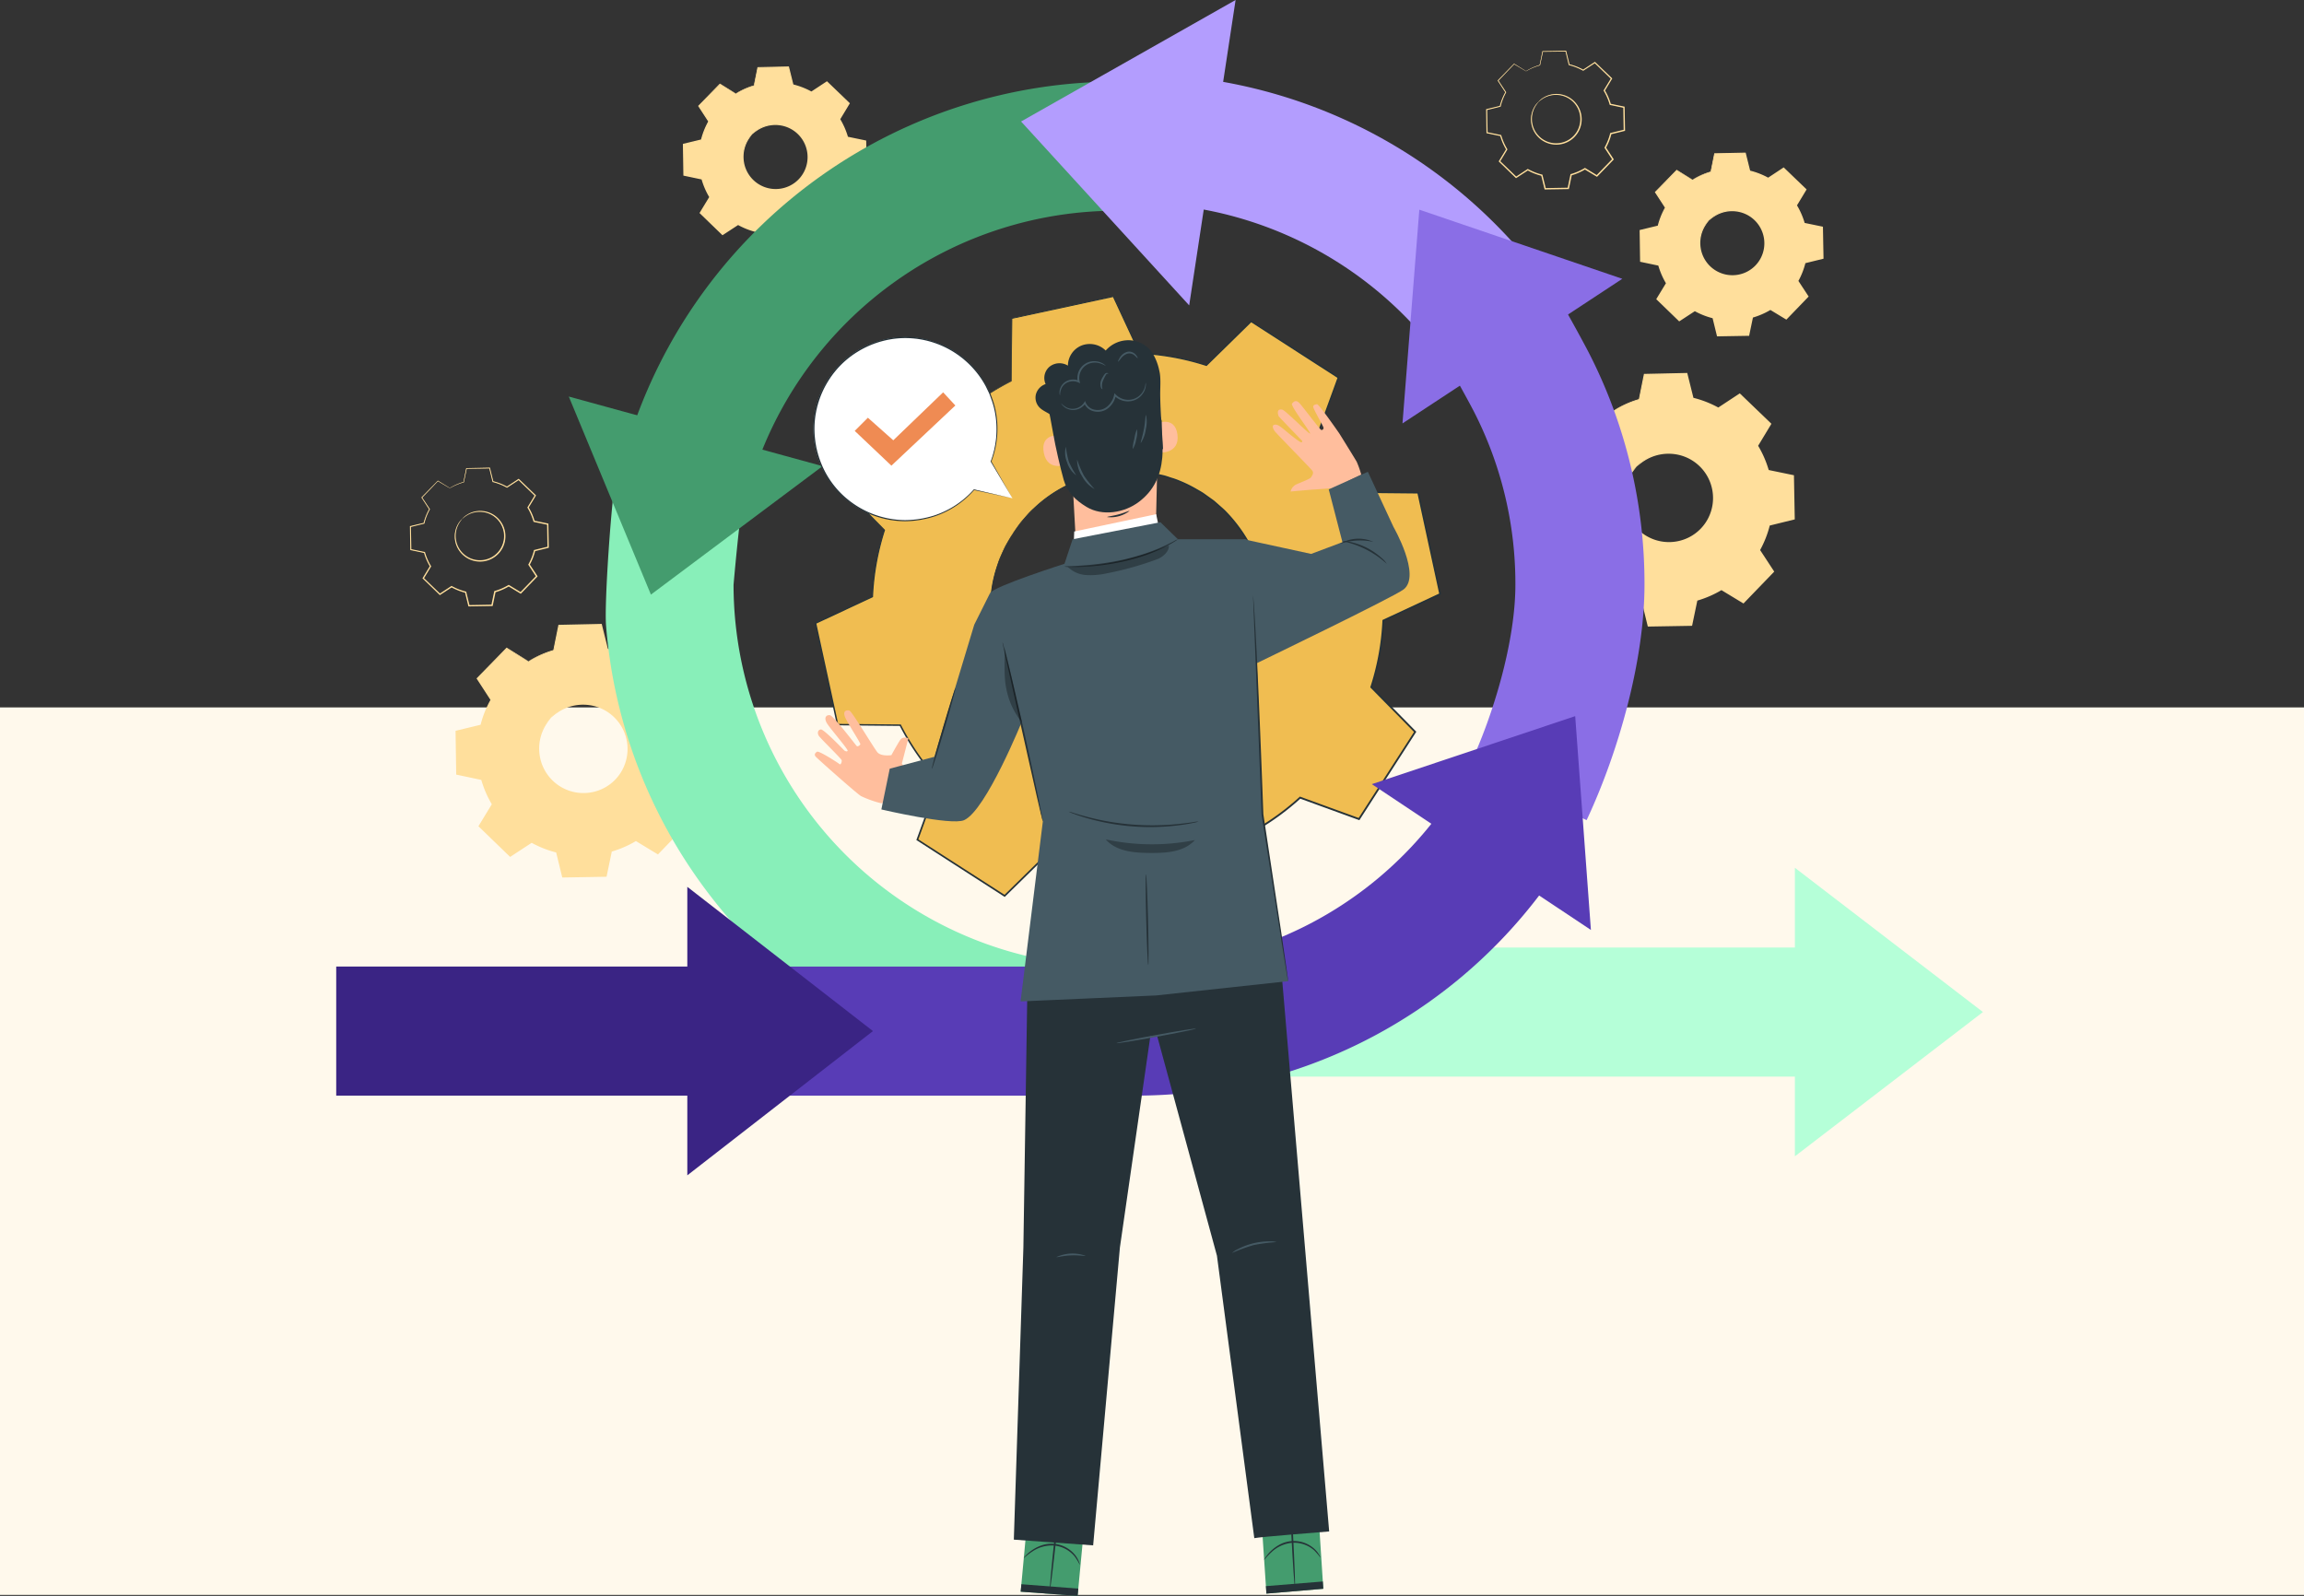 <svg xmlns="http://www.w3.org/2000/svg" width="610" height="422.58" viewBox="0 0 610 422.58">
  <rect x="0" y="0" width="610" height="422.58" fill="#333333" stroke="none"/>
  <g id="Grupo_980574" data-name="Grupo 980574" transform="translate(-810 -6472.683)">
    <rect id="Rectángulo_307041" data-name="Rectángulo 307041" width="610" height="235" transform="translate(810 6660)" fill="#fff9ec"/>
    <g id="Grupo_963375" data-name="Grupo 963375" transform="translate(883.602 6450.626)">
      <g id="Background_Complete" data-name="Background Complete" transform="translate(34.916 35.476)">
        <g id="Grupo_963153" data-name="Grupo 963153" transform="translate(0 0)">
          <g id="Grupo_963092" data-name="Grupo 963092" transform="translate(299.485 85.337)">
            <g id="Grupo_963083" data-name="Grupo 963083" transform="translate(0.248 0.206)">
              <g id="Grupo_963082" data-name="Grupo 963082">
                <g id="Grupo_963081" data-name="Grupo 963081">
                  <path id="Trazado_632363" data-name="Trazado 632363" d="M380.065,138.9a27.378,27.378,0,0,1,6.682-2.9l1.377-6.615,11.177-.2,1.608,6.562a27.407,27.407,0,0,1,6.781,2.668l5.649-3.7,8.041,7.764-3.5,5.774a27.375,27.375,0,0,1,2.9,6.685l6.615,1.376.2,11.177-6.561,1.608a27.406,27.406,0,0,1-2.668,6.781l3.7,5.649-7.763,8.042-5.775-3.5a27.34,27.34,0,0,1-6.684,2.9l-1.376,6.615-11.177.2-1.608-6.563a27.407,27.407,0,0,1-6.781-2.668l-5.649,3.7-8.041-7.764,3.5-5.774a27.378,27.378,0,0,1-2.905-6.684l-6.614-1.376-.2-11.177,6.562-1.609a27.436,27.436,0,0,1,2.668-6.78l-3.7-5.649,7.763-8.042,5.776,3.5Zm5.957,14.889a11.991,11.991,0,1,0,16.956-.3A11.991,11.991,0,0,0,386.023,153.791Z" transform="translate(-360.997 -129.186)" fill="#ffdf9c"/>
                </g>
              </g>
            </g>
            <g id="Grupo_963087" data-name="Grupo 963087" transform="translate(21.697 20.932)">
              <g id="Grupo_963086" data-name="Grupo 963086">
                <g id="Grupo_963085" data-name="Grupo 963085">
                  <g id="Grupo_963084" data-name="Grupo 963084">
                    <path id="Trazado_632364" data-name="Trazado 632364" d="M387.793,155.5a9.072,9.072,0,0,1,2.233-1.96,11.942,11.942,0,0,1,7.823-1.849,12.092,12.092,0,0,1,5.317,1.889,12.281,12.281,0,0,1,4.3,4.845,12.279,12.279,0,0,1,1.157,7.057A12.234,12.234,0,0,1,398.5,175.969a12.295,12.295,0,0,1-7.1-.909,12.287,12.287,0,0,1-4.993-4.127,12.085,12.085,0,0,1-2.074-5.248,11.941,11.941,0,0,1,1.573-7.883,9.076,9.076,0,0,1,1.88-2.3c.065.055-.723.787-1.647,2.433a11.948,11.948,0,0,0-1.326,7.676,11.714,11.714,0,0,0,6.845,8.869,11.7,11.7,0,0,0,6.723.825,11.618,11.618,0,0,0,9.568-9.912,11.73,11.73,0,0,0-1.06-6.689,11.716,11.716,0,0,0-9.1-6.529,11.944,11.944,0,0,0-7.626,1.594C388.554,154.751,387.85,155.565,387.793,155.5Z" transform="translate(-384.217 -151.623)" fill="#ffdf9c"/>
                  </g>
                </g>
              </g>
            </g>
            <g id="Grupo_963091" data-name="Grupo 963091" transform="translate(0 0)">
              <g id="Grupo_963090" data-name="Grupo 963090">
                <g id="Grupo_963089" data-name="Grupo 963089">
                  <g id="Grupo_963088" data-name="Grupo 963088">
                    <path id="Trazado_632365" data-name="Trazado 632365" d="M380.044,138.885a2.682,2.682,0,0,1-.372-.2l-1.108-.64-4.353-2.571.136-.018-7.717,8.087.021-.216c1.128,1.707,2.382,3.6,3.725,5.633l.066.1-.059.108a27.35,27.35,0,0,0-2.624,6.736l-.032.132-.133.033-6.558,1.628.186-.242c.07,3.519.145,7.253.223,11.175l-.215-.26,6.617,1.363.168.035.047.165a27.218,27.218,0,0,0,2.885,6.609l.093.153-.093.154c-1.083,1.791-2.276,3.767-3.493,5.779l-.049-.379,8.051,7.754-.4-.037c1.759-1.156,3.69-2.423,5.645-3.709l.165-.108.173.1a27.217,27.217,0,0,0,6.7,2.631l.195.047.048.2c.505,2.055,1.057,4.3,1.613,6.562l-.333-.257,11.177-.2-.329.273c.434-2.09.9-4.344,1.375-6.615l.042-.2.2-.056a27.124,27.124,0,0,0,6.594-2.865l.006,0,.18-.107.176.107,5.774,3.5-.424.055,7.765-8.039-.04.423-3.7-5.651-.112-.171.1-.178a27.082,27.082,0,0,0,2.639-6.7l.048-.2.2-.048,6.563-1.6-.249.324q-.094-5.723-.185-11.177l.251.3-6.612-1.385-.184-.039-.05-.179a27.165,27.165,0,0,0-2.863-6.614l-.093-.155.093-.153,3.51-5.768.046.354-8.026-7.781.327.031-5.657,3.688-.126.082-.13-.073a27.289,27.289,0,0,0-6.715-2.664l-.134-.033-.031-.132c-.576-2.387-1.1-4.537-1.587-6.567l.2.154-11.177.147.148-.123c-.567,2.639-1.032,4.8-1.419,6.607l-.015.067-.064.018a28.326,28.326,0,0,0-5.11,1.966l-1.2.628a2.672,2.672,0,0,1-.4.2,3.391,3.391,0,0,1,.373-.254c.255-.157.642-.393,1.178-.679a26.448,26.448,0,0,1,5.1-2.078l-.079.083c.365-1.808.8-3.978,1.334-6.623l.024-.12.125,0,11.176-.245.162,0,.04.158c.5,2.028,1.037,4.174,1.63,6.556l-.165-.165a27.645,27.645,0,0,1,6.847,2.672l-.255.009,5.64-3.716.176-.115.151.147,8.057,7.748.164.158-.118.2-3.491,5.78v-.308a27.713,27.713,0,0,1,2.946,6.754l-.234-.217,6.617,1.368.248.052,0,.253q.1,5.451.208,11.176l.006.261-.255.063-6.561,1.614.243-.244a27.707,27.707,0,0,1-2.7,6.865l-.013-.348q1.835,2.795,3.7,5.647l.15.227-.189.2-7.761,8.044-.19.2-.235-.142-5.774-3.5h.356l-.006,0a27.732,27.732,0,0,1-6.762,2.937l.242-.26-1.378,6.614-.055.268-.273,0-11.177.191-.269,0-.064-.261c-.554-2.265-1.1-4.508-1.6-6.563l.244.244a27.817,27.817,0,0,1-6.861-2.706l.338-.012-5.653,3.7-.214.14-.184-.177-8.032-7.774-.176-.171.127-.209c1.222-2.008,2.422-3.98,3.509-5.769v.307a27.735,27.735,0,0,1-2.924-6.76l.215.2-6.612-1.389-.212-.045,0-.215c-.06-3.921-.117-7.657-.171-11.177l0-.2.189-.046,6.567-1.591-.164.165a27.579,27.579,0,0,1,2.71-6.825l.007.209c-1.326-2.041-2.564-3.948-3.68-5.664l-.076-.118.1-.1,7.81-8,.062-.064.074.046,4.254,2.647,1.094.695A3.338,3.338,0,0,1,380.044,138.885Z" transform="translate(-360.729 -128.963)" fill="#ffdf9c"/>
                  </g>
                </g>
              </g>
            </g>
          </g>
          <g id="Grupo_963104" data-name="Grupo 963104" transform="translate(12.085 151.79)">
            <g id="Grupo_963095" data-name="Grupo 963095" transform="translate(0.248 0.207)">
              <g id="Grupo_963094" data-name="Grupo 963094">
                <g id="Grupo_963093" data-name="Grupo 963093">
                  <path id="Trazado_632366" data-name="Trazado 632366" d="M68.944,210.84a27.419,27.419,0,0,1,6.683-2.9L77,201.321l11.177-.2,1.608,6.562a27.326,27.326,0,0,1,6.782,2.668l5.649-3.7,8.041,7.765-3.5,5.774a27.355,27.355,0,0,1,2.9,6.684l6.614,1.376.2,11.177-6.562,1.609a27.4,27.4,0,0,1-2.668,6.78l3.7,5.65-7.764,8.041-5.774-3.5a27.425,27.425,0,0,1-6.684,2.9l-1.377,6.615-11.176.2-1.609-6.562a27.4,27.4,0,0,1-6.78-2.668l-5.649,3.7-8.042-7.764,3.5-5.774a27.39,27.39,0,0,1-2.9-6.684L50.073,240.6l-.2-11.177,6.562-1.609a27.385,27.385,0,0,1,2.668-6.78l-3.7-5.65,7.764-8.041,5.775,3.5ZM74.9,225.729a11.992,11.992,0,1,0,16.956-.3A11.992,11.992,0,0,0,74.9,225.729Z" transform="translate(-49.877 -201.125)" fill="#ffdf9c"/>
                </g>
              </g>
            </g>
            <g id="Grupo_963099" data-name="Grupo 963099" transform="translate(21.697 20.933)">
              <g id="Grupo_963098" data-name="Grupo 963098">
                <g id="Grupo_963097" data-name="Grupo 963097">
                  <g id="Grupo_963096" data-name="Grupo 963096">
                    <path id="Trazado_632367" data-name="Trazado 632367" d="M76.673,227.44a9.06,9.06,0,0,1,2.233-1.959,11.942,11.942,0,0,1,7.823-1.849,12.088,12.088,0,0,1,5.317,1.889,12.27,12.27,0,0,1,4.3,4.844,12.294,12.294,0,0,1,1.158,7.058,12.237,12.237,0,0,1-10.123,10.486,12.281,12.281,0,0,1-7.094-.91,12.276,12.276,0,0,1-4.994-4.127,12.089,12.089,0,0,1-2.074-5.247,11.94,11.94,0,0,1,1.574-7.883,9.048,9.048,0,0,1,1.88-2.3c.065.055-.724.787-1.648,2.433A11.96,11.96,0,0,0,73.7,237.55a11.718,11.718,0,0,0,6.845,8.87,11.715,11.715,0,0,0,6.724.824,11.621,11.621,0,0,0,9.568-9.912,11.724,11.724,0,0,0-1.06-6.689,11.719,11.719,0,0,0-9.1-6.529,11.956,11.956,0,0,0-7.626,1.594C77.433,226.689,76.73,227.5,76.673,227.44Z" transform="translate(-73.096 -223.562)" fill="#ffdf9c"/>
                  </g>
                </g>
              </g>
            </g>
            <g id="Grupo_963103" data-name="Grupo 963103">
              <g id="Grupo_963102" data-name="Grupo 963102">
                <g id="Grupo_963101" data-name="Grupo 963101">
                  <g id="Grupo_963100" data-name="Grupo 963100">
                    <path id="Trazado_632368" data-name="Trazado 632368" d="M68.924,210.823a2.559,2.559,0,0,1-.373-.2l-1.107-.641-4.353-2.57.136-.018-7.717,8.087.02-.216c1.129,1.707,2.383,3.6,3.725,5.634l.067.1-.059.108a27.33,27.33,0,0,0-2.625,6.736l-.031.132-.134.033-6.558,1.628.187-.241c.07,3.519.144,7.253.222,11.175l-.215-.26,6.617,1.363.169.035.047.165a27.249,27.249,0,0,0,2.885,6.609l.093.152-.093.154c-1.083,1.791-2.277,3.767-3.493,5.78l-.049-.38,8.051,7.755-.4-.038,5.645-3.708.165-.108.173.1a27.229,27.229,0,0,0,6.7,2.63l.2.048.048.2c.5,2.055,1.056,4.3,1.613,6.561l-.333-.257,11.177-.2-.328.272,1.375-6.615.042-.2.2-.057A27.121,27.121,0,0,0,97.2,257.7l.006,0,.18-.107.176.107,5.774,3.5-.425.055,7.766-8.04-.04.423-3.7-5.65-.113-.172.1-.177a27.081,27.081,0,0,0,2.639-6.7l.049-.2.2-.047,6.562-1.6-.248.323q-.1-5.723-.186-11.176l.251.3-6.612-1.385-.183-.039-.051-.179a27.184,27.184,0,0,0-2.862-6.614l-.093-.155.093-.153,3.51-5.768.046.353-8.026-7.78.327.03-5.658,3.689-.126.081-.129-.072a27.243,27.243,0,0,0-6.716-2.664l-.133-.033-.032-.132c-.576-2.387-1.1-4.537-1.587-6.567l.2.154-11.177.147.148-.123c-.566,2.638-1.031,4.8-1.419,6.607l-.014.066-.064.018a28.369,28.369,0,0,0-5.111,1.967l-1.2.628a2.643,2.643,0,0,1-.4.2,3.566,3.566,0,0,1,.372-.253c.256-.157.643-.394,1.178-.679a26.5,26.5,0,0,1,5.1-2.078l-.078.084c.364-1.808.8-3.979,1.334-6.624l.024-.12.124,0,11.176-.245.162,0,.04.159c.5,2.027,1.037,4.174,1.63,6.556l-.165-.165a27.648,27.648,0,0,1,6.848,2.672l-.255.009,5.639-3.716.176-.115.152.147,8.057,7.748.164.158-.119.2-3.491,5.78v-.308a27.7,27.7,0,0,1,2.945,6.754l-.233-.217,6.616,1.368.248.051,0,.254q.1,5.45.208,11.176l0,.261-.254.062-6.561,1.614.244-.243a27.709,27.709,0,0,1-2.7,6.865l-.013-.349,3.705,5.647.149.227-.188.2-7.761,8.044-.19.2-.235-.143-5.775-3.5h.356l-.006,0a27.767,27.767,0,0,1-6.762,2.937l.242-.26-1.377,6.614-.055.267-.273,0-11.177.191-.269.006-.064-.262c-.554-2.264-1.1-4.507-1.6-6.562l.243.243a27.822,27.822,0,0,1-6.86-2.7l.338-.013-5.653,3.7-.213.139-.184-.177c-2.789-2.7-5.509-5.332-8.032-7.774l-.176-.17.127-.209c1.221-2.009,2.421-3.981,3.509-5.769v.307a27.74,27.74,0,0,1-2.925-6.76l.216.2L50,240.843l-.212-.044,0-.216c-.06-3.921-.116-7.656-.17-11.176l0-.2.19-.046,6.567-1.59-.165.164a27.681,27.681,0,0,1,2.71-6.825l.007.209-3.679-5.664-.077-.117.1-.1,7.81-8,.062-.064.074.046,4.254,2.647,1.095.695A3.428,3.428,0,0,1,68.924,210.823Z" transform="translate(-49.608 -200.901)" fill="#ffdf9c"/>
                  </g>
                </g>
              </g>
            </g>
          </g>
          <g id="Grupo_963116" data-name="Grupo 963116" transform="translate(325.599 26.995)">
            <g id="Grupo_963107" data-name="Grupo 963107" transform="translate(0.18 0.15)">
              <g id="Grupo_963106" data-name="Grupo 963106">
                <g id="Grupo_963105" data-name="Grupo 963105">
                  <path id="Trazado_632369" data-name="Trazado 632369" d="M403.01,73.009a19.881,19.881,0,0,1,4.843-2.105l1-4.793,8.1-.142,1.166,4.756a19.842,19.842,0,0,1,4.914,1.933l4.093-2.684,5.828,5.627-2.538,4.185a19.836,19.836,0,0,1,2.105,4.844l4.792,1,.142,8.1L432.7,94.891a19.85,19.85,0,0,1-1.933,4.913l2.683,4.094-5.626,5.827-4.185-2.538a19.835,19.835,0,0,1-4.844,2.105l-1,4.793-8.1.142-1.166-4.756a19.856,19.856,0,0,1-4.914-1.933l-4.093,2.683L393.7,104.6l2.537-4.185a19.833,19.833,0,0,1-2.1-4.844l-4.793-1-.142-8.1,4.756-1.166a19.85,19.85,0,0,1,1.933-4.913L393.2,76.3l5.627-5.827,4.185,2.538ZM407.327,83.8a8.69,8.69,0,1,0,12.287-.215A8.691,8.691,0,0,0,407.327,83.8Z" transform="translate(-389.193 -65.968)" fill="#ffdf9c"/>
                </g>
              </g>
            </g>
            <g id="Grupo_963111" data-name="Grupo 963111" transform="translate(15.723 15.169)">
              <g id="Grupo_963110" data-name="Grupo 963110">
                <g id="Grupo_963109" data-name="Grupo 963109">
                  <g id="Grupo_963108" data-name="Grupo 963108">
                    <path id="Trazado_632370" data-name="Trazado 632370" d="M408.61,85.037a6.574,6.574,0,0,1,1.618-1.42,8.654,8.654,0,0,1,5.669-1.34,8.77,8.77,0,0,1,3.853,1.369,8.893,8.893,0,0,1,3.116,3.511,8.915,8.915,0,0,1,.839,5.114,8.866,8.866,0,0,1-7.335,7.6,8.914,8.914,0,0,1-5.142-.659,8.9,8.9,0,0,1-3.618-2.991,8.764,8.764,0,0,1-1.5-3.8,8.648,8.648,0,0,1,1.141-5.713,6.55,6.55,0,0,1,1.362-1.667c.047.041-.525.571-1.193,1.763a8.663,8.663,0,0,0-.961,5.563,8.491,8.491,0,0,0,4.961,6.428,8.477,8.477,0,0,0,4.872.6,8.418,8.418,0,0,0,6.934-7.182,8.5,8.5,0,0,0-.769-4.847,8.489,8.489,0,0,0-6.6-4.731,8.661,8.661,0,0,0-5.525,1.156C409.162,84.493,408.652,85.083,408.61,85.037Z" transform="translate(-406.019 -82.227)" fill="#ffdf9c"/>
                  </g>
                </g>
              </g>
            </g>
            <g id="Grupo_963115" data-name="Grupo 963115">
              <g id="Grupo_963114" data-name="Grupo 963114">
                <g id="Grupo_963113" data-name="Grupo 963113">
                  <g id="Grupo_963112" data-name="Grupo 963112">
                    <path id="Trazado_632371" data-name="Trazado 632371" d="M402.995,73a1.869,1.869,0,0,1-.27-.143l-.8-.464-3.154-1.862.1-.013-5.592,5.859.015-.157c.818,1.238,1.727,2.612,2.7,4.083l.048.073-.043.079a19.79,19.79,0,0,0-1.9,4.881l-.023.1-.1.024-4.752,1.18.135-.176c.051,2.55.1,5.256.161,8.1l-.156-.188,4.8.988.122.026.034.12a19.737,19.737,0,0,0,2.09,4.788l.067.112-.067.112-2.531,4.187-.035-.274c1.832,1.765,3.809,3.668,5.834,5.619l-.288-.028,4.09-2.686.12-.079.125.069a19.768,19.768,0,0,0,4.856,1.907l.141.034.035.142c.366,1.489.766,3.113,1.169,4.755l-.241-.186,8.1-.146-.237.2c.315-1.514.654-3.148,1-4.793l.031-.148.145-.041a19.668,19.668,0,0,0,4.778-2.076l0,0,.13-.078.127.078,4.185,2.538-.308.04,5.628-5.826-.03.307q-1.352-2.067-2.681-4.1l-.08-.124.072-.129a19.612,19.612,0,0,0,1.912-4.853l.035-.141.142-.035,4.756-1.162-.181.235q-.068-4.147-.134-8.1l.183.22-4.792-1-.132-.028-.037-.13a19.7,19.7,0,0,0-2.074-4.792l-.067-.113.067-.111,2.544-4.18.033.256L426.976,70.1l.237.022-4.1,2.672-.091.06-.094-.053a19.753,19.753,0,0,0-4.866-1.931l-.1-.024-.022-.1c-.418-1.729-.794-3.288-1.15-4.759l.145.113-8.1.106.107-.089c-.41,1.912-.747,3.48-1.028,4.787l-.01.048-.046.013a20.521,20.521,0,0,0-3.7,1.424l-.871.455a2.045,2.045,0,0,1-.291.148,2.521,2.521,0,0,1,.271-.184c.185-.115.466-.285.854-.492a19.206,19.206,0,0,1,3.7-1.506l-.055.061c.263-1.31.58-2.883.966-4.8l.018-.087.09,0,8.1-.177.116,0,.03.115c.365,1.47.752,3.025,1.181,4.751l-.119-.119a20,20,0,0,1,4.961,1.936l-.185.006L427,69.8l.127-.084.111.106,5.838,5.615.119.115-.086.142-2.529,4.188v-.224a20.114,20.114,0,0,1,2.135,4.894l-.169-.157,4.794.992.179.037,0,.183q.072,3.95.15,8.1l0,.189-.184.045-4.755,1.169.176-.176a20.083,20.083,0,0,1-1.954,4.975l-.009-.253,2.684,4.092.108.164-.137.142-5.625,5.829-.138.143-.17-.1-4.185-2.537h.258l0,0a20.151,20.151,0,0,1-4.9,2.128l.175-.188c-.343,1.645-.683,3.279-1,4.792l-.041.194-.2,0-8.1.139-.195,0-.046-.19c-.4-1.641-.8-3.266-1.163-4.756l.176.176a20.149,20.149,0,0,1-4.971-1.96l.245-.009-4.1,2.679-.155.1-.133-.128-5.821-5.633-.128-.124.092-.151,2.543-4.181v.223a20.1,20.1,0,0,1-2.118-4.9l.156.145-4.792-1.007-.154-.032,0-.156c-.043-2.841-.085-5.549-.124-8.1l0-.142.138-.034,4.759-1.152-.12.12a20.023,20.023,0,0,1,1.964-4.946l.006.151-2.666-4.1-.055-.086.07-.072,5.66-5.795.045-.046.053.033,3.083,1.919.793.5A2.268,2.268,0,0,1,402.995,73Z" transform="translate(-388.998 -65.806)" fill="#ffdf9c"/>
                  </g>
                </g>
              </g>
            </g>
          </g>
          <g id="Grupo_963128" data-name="Grupo 963128" transform="translate(72.29 4.177)">
            <g id="Grupo_963119" data-name="Grupo 963119" transform="translate(0.179 0.151)">
              <g id="Grupo_963118" data-name="Grupo 963118">
                <g id="Grupo_963117" data-name="Grupo 963117">
                  <path id="Trazado_632372" data-name="Trazado 632372" d="M128.794,48.308a19.826,19.826,0,0,1,4.843-2.1l1-4.794,8.1-.141,1.166,4.755a19.856,19.856,0,0,1,4.914,1.933l4.093-2.684,5.827,5.628L156.2,55.084a19.847,19.847,0,0,1,2.1,4.844l4.793,1,.142,8.1-4.756,1.166a19.851,19.851,0,0,1-1.933,4.913l2.683,4.094L153.6,85.026l-4.185-2.538a19.842,19.842,0,0,1-4.843,2.1l-1,4.793-8.1.142-1.166-4.756a19.85,19.85,0,0,1-4.913-1.933l-4.093,2.684L119.479,79.9l2.538-4.185a19.844,19.844,0,0,1-2.105-4.843l-4.793-1-.142-8.1,4.756-1.166a19.886,19.886,0,0,1,1.933-4.913L118.982,51.6l5.626-5.828,4.186,2.538Zm4.318,10.79a8.69,8.69,0,1,0,12.287-.216A8.689,8.689,0,0,0,133.111,59.1Z" transform="translate(-114.976 -41.268)" fill="#ffdf9c"/>
                </g>
              </g>
            </g>
            <g id="Grupo_963123" data-name="Grupo 963123" transform="translate(15.722 15.17)">
              <g id="Grupo_963122" data-name="Grupo 963122">
                <g id="Grupo_963121" data-name="Grupo 963121">
                  <g id="Grupo_963120" data-name="Grupo 963120">
                    <path id="Trazado_632373" data-name="Trazado 632373" d="M134.394,60.337a6.555,6.555,0,0,1,1.617-1.42,8.649,8.649,0,0,1,5.669-1.34,8.756,8.756,0,0,1,3.853,1.368,8.9,8.9,0,0,1,3.116,3.511,8.905,8.905,0,0,1,.84,5.114,8.868,8.868,0,0,1-7.336,7.6,8.9,8.9,0,0,1-5.142-.659,8.9,8.9,0,0,1-3.617-2.991,8.758,8.758,0,0,1-1.5-3.8A8.655,8.655,0,0,1,133.031,62a6.565,6.565,0,0,1,1.363-1.666c.047.04-.525.57-1.194,1.763a8.669,8.669,0,0,0-.961,5.563A8.491,8.491,0,0,0,137.2,74.09a8.49,8.49,0,0,0,4.872.6,8.421,8.421,0,0,0,6.934-7.183,8.49,8.49,0,0,0-.768-4.847,8.494,8.494,0,0,0-6.6-4.731,8.664,8.664,0,0,0-5.526,1.156C134.945,59.793,134.435,60.382,134.394,60.337Z" transform="translate(-131.802 -57.527)" fill="#ffdf9c"/>
                  </g>
                </g>
              </g>
            </g>
            <g id="Grupo_963127" data-name="Grupo 963127" transform="translate(0)">
              <g id="Grupo_963126" data-name="Grupo 963126">
                <g id="Grupo_963125" data-name="Grupo 963125">
                  <g id="Grupo_963124" data-name="Grupo 963124">
                    <path id="Trazado_632374" data-name="Trazado 632374" d="M128.779,48.3a1.809,1.809,0,0,1-.271-.142l-.8-.464-3.155-1.863.1-.013-5.592,5.86.015-.157,2.7,4.082.049.073-.043.079a19.84,19.84,0,0,0-1.9,4.881l-.023.1-.1.024L115,61.931l.135-.176c.051,2.55.1,5.257.162,8.1l-.156-.188c1.484.306,3.12.642,4.794.988l.123.025.034.12a19.723,19.723,0,0,0,2.09,4.789l.067.111-.067.112c-.785,1.3-1.65,2.73-2.531,4.188l-.036-.275,5.834,5.619-.288-.027,4.09-2.687.12-.079.126.069a19.746,19.746,0,0,0,4.855,1.907l.142.034.034.142c.367,1.489.766,3.114,1.169,4.755l-.242-.186,8.1-.146-.238.2c.315-1.514.655-3.147,1-4.793l.03-.148.145-.041a19.639,19.639,0,0,0,4.779-2.076l0,0,.131-.078.127.078,4.185,2.538-.309.04,5.628-5.826-.029.307q-1.354-2.067-2.681-4.094l-.081-.125.072-.128a19.626,19.626,0,0,0,1.912-4.853l.036-.142.141-.034,4.756-1.162-.181.234q-.069-4.146-.134-8.1l.182.221-4.792-1-.133-.028-.036-.129A19.694,19.694,0,0,0,156,55.183l-.067-.112L156,54.96l2.544-4.18.033.257L152.759,45.4l.237.022-4.1,2.673-.091.059-.093-.053a19.767,19.767,0,0,0-4.866-1.931l-.1-.024-.023-.1c-.418-1.729-.794-3.287-1.15-4.758l.146.112-8.1.106.107-.089c-.411,1.912-.747,3.481-1.028,4.787l-.01.048-.047.013a20.648,20.648,0,0,0-3.7,1.424l-.871.455a2.019,2.019,0,0,1-.29.148,2.427,2.427,0,0,1,.27-.184c.185-.114.466-.285.854-.492a19.255,19.255,0,0,1,3.7-1.506l-.056.061c.263-1.31.58-2.883.966-4.8l.018-.087.091,0,8.1-.177.117,0,.029.115c.365,1.469.752,3.024,1.181,4.751l-.12-.12a20,20,0,0,1,4.962,1.936l-.185.006,4.087-2.693.127-.083.11.105,5.839,5.615.119.115-.086.142-2.53,4.188V54.96a20.046,20.046,0,0,1,2.135,4.894l-.169-.158,4.794.992.179.037,0,.184q.073,3.949.151,8.1l0,.19-.185.045-4.755,1.169.176-.176a20.057,20.057,0,0,1-1.954,4.974l-.009-.253,2.685,4.092.108.164-.137.142-5.625,5.829-.139.143-.169-.1-4.186-2.536h.258l0,0a20.115,20.115,0,0,1-4.9,2.128l.176-.188c-.343,1.645-.684,3.279-1,4.793l-.041.193-.2,0-8.1.139-.195,0-.046-.189c-.4-1.642-.8-3.266-1.163-4.756l.176.176a20.141,20.141,0,0,1-4.972-1.96l.245-.009-4.1,2.68-.155.1-.133-.129-5.821-5.633-.127-.124.092-.152c.885-1.456,1.754-2.885,2.543-4.18v.222a20.077,20.077,0,0,1-2.119-4.9l.156.145-4.792-1.008-.153-.032,0-.156c-.043-2.841-.085-5.548-.124-8.1l0-.142.138-.033,4.758-1.153-.119.12a20.023,20.023,0,0,1,1.964-4.946l.006.151-2.667-4.1-.055-.085.071-.072,5.659-5.8.045-.045.054.033,3.083,1.918.793.5A2.553,2.553,0,0,1,128.779,48.3Z" transform="translate(-114.782 -41.105)" fill="#ffdf9c"/>
                  </g>
                </g>
              </g>
            </g>
          </g>
          <g id="Grupo_963140" data-name="Grupo 963140" transform="translate(284.943)">
            <g id="Grupo_963131" data-name="Grupo 963131" transform="translate(0.112 0.091)">
              <g id="Grupo_963130" data-name="Grupo 963130">
                <g id="Grupo_963129" data-name="Grupo 963129">
                  <path id="Trazado_632375" data-name="Trazado 632375" d="M360.6,73.191l0-.018-.878-3.58a15.023,15.023,0,0,1-3.693-1.452l-3.1,2.03-.014-.013L348.5,65.893l.009-.016,1.909-3.149a15.04,15.04,0,0,1-1.581-3.641l-3.626-.755v-.018l-.108-6.137.018,0,3.58-.878a15.067,15.067,0,0,1,1.452-3.693l-2.029-3.1.013-.013,4.263-4.416.016.009L355.57,42a15.053,15.053,0,0,1,3.64-1.582l.755-3.626h.019l6.137-.107,0,.018.877,3.58A15,15,0,0,1,370.7,41.73l3.1-2.029.013.013,4.417,4.264-.009.016L376.3,47.143a14.944,14.944,0,0,1,1.581,3.641l3.626.755v.018l.108,6.137-.018,0-3.58.877a15.044,15.044,0,0,1-1.452,3.693l2.03,3.1-.014.013-4.263,4.416-.016-.009-3.15-1.909a15.056,15.056,0,0,1-3.64,1.581l-.756,3.627h-.018Zm-4.576-5.1.012.006a14.952,14.952,0,0,0,3.708,1.46l.013,0,0,.014.876,3.575,6.082-.106.754-3.618.014,0a15.038,15.038,0,0,0,3.654-1.588l.011-.007.012.007,3.146,1.908,4.224-4.377-2.024-3.089.007-.012a15.013,15.013,0,0,0,1.458-3.707l0-.014.014,0,3.575-.876-.108-6.082-3.616-.753,0-.014a14.976,14.976,0,0,0-1.588-3.654l-.007-.012.007-.012,1.908-3.145-4.377-4.225L370.7,41.784l-.012-.006a14.954,14.954,0,0,0-3.707-1.458l-.014,0,0-.013-.876-3.575L360,36.833l-.753,3.618-.014,0a14.994,14.994,0,0,0-3.653,1.589l-.012.007-.012-.007-3.146-1.908-4.224,4.377,2.023,3.089-.006.012a15.039,15.039,0,0,0-1.459,3.707l0,.014-.014,0-3.575.876.107,6.082,3.617.753,0,.014a14.962,14.962,0,0,0,1.588,3.654l.007.012-.007.012-1.908,3.145,4.378,4.225Zm7.528-6.766a6.586,6.586,0,0,1-4.739-11.162h0a6.589,6.589,0,1,1,4.739,11.162Zm0-13.125a6.523,6.523,0,0,0-4.708,2h0a6.549,6.549,0,1,0,4.708-2Z" transform="translate(-345.107 -36.681)" fill="#ffdf9c"/>
                </g>
              </g>
            </g>
            <g id="Grupo_963135" data-name="Grupo 963135" transform="translate(11.879 11.461)">
              <g id="Grupo_963134" data-name="Grupo 963134">
                <g id="Grupo_963133" data-name="Grupo 963133">
                  <g id="Grupo_963132" data-name="Grupo 963132">
                    <path id="Trazado_632376" data-name="Trazado 632376" d="M359.8,51.114a4.972,4.972,0,0,1,1.223-1.073,6.54,6.54,0,0,1,4.283-1.012,6.621,6.621,0,0,1,2.911,1.035,6.715,6.715,0,0,1,2.354,2.652,6.727,6.727,0,0,1,.635,3.864,6.7,6.7,0,0,1-5.543,5.741,6.733,6.733,0,0,1-3.884-.5,6.725,6.725,0,0,1-2.733-2.26,6.623,6.623,0,0,1-1.136-2.873,6.535,6.535,0,0,1,.862-4.316,4.976,4.976,0,0,1,1.029-1.259c.036.03-.4.43-.9,1.332a6.548,6.548,0,0,0-.726,4.2,6.414,6.414,0,0,0,3.748,4.856,6.416,6.416,0,0,0,3.681.451,6.359,6.359,0,0,0,5.239-5.426,6.414,6.414,0,0,0-.58-3.663,6.417,6.417,0,0,0-4.985-3.575,6.55,6.55,0,0,0-4.175.873C360.22,50.7,359.835,51.148,359.8,51.114Z" transform="translate(-357.845 -48.99)" fill="#ffdf9c"/>
                  </g>
                </g>
              </g>
            </g>
            <g id="Grupo_963139" data-name="Grupo 963139">
              <g id="Grupo_963138" data-name="Grupo 963138">
                <g id="Grupo_963137" data-name="Grupo 963137">
                  <g id="Grupo_963136" data-name="Grupo 963136">
                    <path id="Trazado_632377" data-name="Trazado 632377" d="M355.561,42.016a1.315,1.315,0,0,1-.2-.108l-.606-.35-2.383-1.408.074-.009-4.225,4.428.012-.118c.618.934,1.3,1.973,2.039,3.084l.037.055-.032.059a15.01,15.01,0,0,0-1.437,3.688l-.018.072-.073.018-3.59.891.1-.133c.039,1.927.078,3.972.122,6.119l-.118-.142,3.623.746.092.019.026.091a14.915,14.915,0,0,0,1.58,3.618l.051.083-.051.085-1.913,3.164-.027-.208,4.408,4.247-.218-.02,3.091-2.03.091-.06.1.053a14.841,14.841,0,0,0,3.669,1.44l.106.027.027.107c.276,1.125.578,2.353.883,3.592l-.183-.14,6.12-.11-.18.149c.238-1.145.494-2.379.753-3.622l.023-.112.11-.03a14.834,14.834,0,0,0,3.61-1.569l0,0,.1-.058.1.058L374.4,69.6l-.233.03,4.252-4.4-.021.231q-1.024-1.562-2.026-3.094l-.062-.093.055-.1a14.839,14.839,0,0,0,1.446-3.666l.027-.108.106-.026,3.593-.878-.136.177q-.053-3.134-.1-6.12l.138.167-3.62-.758-.1-.021-.028-.1a14.89,14.89,0,0,0-1.567-3.622l-.052-.084.052-.084c.659-1.084,1.3-2.133,1.922-3.158l.025.194-4.394-4.26.179.017-3.1,2.019-.069.045-.071-.04a14.912,14.912,0,0,0-3.677-1.459l-.073-.018-.018-.072c-.316-1.307-.6-2.484-.868-3.6l.11.085-6.12.08.081-.067c-.31,1.445-.565,2.63-.777,3.617l-.008.036-.035.01a15.535,15.535,0,0,0-2.8,1.076l-.658.344a1.411,1.411,0,0,1-.22.112,1.976,1.976,0,0,1,.2-.139c.139-.086.352-.215.645-.372a14.516,14.516,0,0,1,2.793-1.137l-.043.045.731-3.627.013-.066.068,0,6.118-.134.089,0,.022.087c.275,1.11.568,2.285.892,3.59L367,40.169a15.152,15.152,0,0,1,3.749,1.462l-.139.006L373.7,39.6l.1-.063.083.08,4.411,4.242.091.087-.066.107q-.93,1.541-1.911,3.164v-.168a15.13,15.13,0,0,1,1.613,3.7l-.128-.119,3.623.749.135.029,0,.139.114,6.119,0,.143-.139.034-3.592.883.134-.133a15.2,15.2,0,0,1-1.476,3.759l-.007-.191,2.029,3.092.081.125-.1.107-4.25,4.4-.1.108-.128-.079L371.048,68h.195l0,0a15.227,15.227,0,0,1-3.7,1.607l.132-.142c-.259,1.243-.515,2.478-.754,3.621l-.031.147-.15,0-6.12.1-.147,0-.035-.143c-.3-1.241-.6-2.468-.879-3.593l.133.133a15.248,15.248,0,0,1-3.756-1.481l.186-.007-3.1,2.025-.117.077-.1-.1L348.408,66l-.1-.093.07-.115,1.921-3.158V62.8a15.181,15.181,0,0,1-1.6-3.7l.117.11-3.62-.761-.115-.025,0-.117c-.033-2.148-.064-4.193-.093-6.12l0-.107.1-.025,3.6-.871-.091.091a15.113,15.113,0,0,1,1.484-3.737l0,.115-2.015-3.1-.042-.065.053-.054,4.276-4.378.034-.035.041.025,2.329,1.449.6.381A1.766,1.766,0,0,1,355.561,42.016Z" transform="translate(-344.986 -36.583)" fill="#ffdf9c"/>
                  </g>
                </g>
              </g>
            </g>
          </g>
          <g id="Grupo_963152" data-name="Grupo 963152" transform="translate(0 110.405)">
            <g id="Grupo_963143" data-name="Grupo 963143" transform="translate(0.112 0.091)">
              <g id="Grupo_963142" data-name="Grupo 963142">
                <g id="Grupo_963141" data-name="Grupo 963141">
                  <path id="Trazado_632378" data-name="Trazado 632378" d="M52.144,192.708l0-.018-.878-3.58a15.026,15.026,0,0,1-3.693-1.453l-3.1,2.03-.013-.013-4.416-4.264.01-.016,1.909-3.149a15.03,15.03,0,0,1-1.581-3.641l-3.627-.754v-.018l-.108-6.137.018,0,3.58-.878A15,15,0,0,1,41.7,167.12l-2.029-3.1.012-.013,4.263-4.417.017.009,3.15,1.91a15.007,15.007,0,0,1,3.64-1.581l.755-3.627h.018l6.137-.107,0,.018.877,3.58a14.987,14.987,0,0,1,3.693,1.452l3.1-2.03.013.013,4.417,4.264-.009.016-1.909,3.149a15.046,15.046,0,0,1,1.581,3.641l3.625.755v.018l.108,6.137-.018,0-3.58.877a15,15,0,0,1-1.452,3.693l2.029,3.1-.013.014-4.263,4.416-.017-.009L62.7,187.392a15.045,15.045,0,0,1-3.641,1.581L58.3,192.6h-.018Zm-4.576-5.1.013.007a15.009,15.009,0,0,0,3.706,1.459l.014,0,0,.014.876,3.575,6.082-.106.753-3.617.014,0a15,15,0,0,0,3.654-1.588l.012-.007.012.007,3.146,1.908,4.224-4.377-2.024-3.089.006-.012a14.993,14.993,0,0,0,1.459-3.707l0-.014.014,0,3.575-.876L73,171.093l-3.617-.753,0-.014a14.986,14.986,0,0,0-1.588-3.654l-.007-.012.007-.012L69.7,163.5l-4.377-4.225L62.237,161.3l-.012-.006a14.941,14.941,0,0,0-3.707-1.458l-.014,0,0-.014-.876-3.575-6.082.106-.753,3.618-.014,0a15.005,15.005,0,0,0-3.654,1.588l-.011.007-.012-.007-3.147-1.908-4.224,4.377,2.024,3.089-.006.013a14.934,14.934,0,0,0-1.458,3.706l0,.014-.014,0-3.575.877.106,6.082,3.618.752,0,.014a14.974,14.974,0,0,0,1.589,3.654l.007.012-.007.012L40.1,185.4l4.376,4.226Zm7.527-6.766a6.582,6.582,0,1,1,4.742-2.008A6.568,6.568,0,0,1,55.094,180.837Zm0-13.128h-.118a6.554,6.554,0,1,0,.118,0Z" transform="translate(-36.647 -156.198)" fill="#ffdf9c"/>
                </g>
              </g>
            </g>
            <g id="Grupo_963147" data-name="Grupo 963147" transform="translate(11.879 11.461)">
              <g id="Grupo_963146" data-name="Grupo 963146">
                <g id="Grupo_963145" data-name="Grupo 963145">
                  <g id="Grupo_963144" data-name="Grupo 963144">
                    <path id="Trazado_632379" data-name="Trazado 632379" d="M51.343,170.631a4.964,4.964,0,0,1,1.222-1.072,6.537,6.537,0,0,1,4.283-1.013,6.62,6.62,0,0,1,2.912,1.035,6.722,6.722,0,0,1,2.354,2.652,6.727,6.727,0,0,1,.635,3.864,6.7,6.7,0,0,1-5.543,5.741,6.733,6.733,0,0,1-3.884-.5,6.718,6.718,0,0,1-2.733-2.26,6.611,6.611,0,0,1-1.136-2.873,6.535,6.535,0,0,1,.862-4.316,4.977,4.977,0,0,1,1.029-1.259c.036.03-.4.43-.9,1.332a6.542,6.542,0,0,0-.726,4.2,6.414,6.414,0,0,0,3.748,4.856,6.413,6.413,0,0,0,3.681.451,6.359,6.359,0,0,0,5.239-5.426,6.414,6.414,0,0,0-.58-3.663,6.417,6.417,0,0,0-4.985-3.575,6.549,6.549,0,0,0-4.175.873C51.76,170.22,51.375,170.665,51.343,170.631Z" transform="translate(-49.385 -168.507)" fill="#ffdf9c"/>
                  </g>
                </g>
              </g>
            </g>
            <g id="Grupo_963151" data-name="Grupo 963151">
              <g id="Grupo_963150" data-name="Grupo 963150">
                <g id="Grupo_963149" data-name="Grupo 963149">
                  <g id="Grupo_963148" data-name="Grupo 963148">
                    <path id="Trazado_632380" data-name="Trazado 632380" d="M47.1,161.533a1.347,1.347,0,0,1-.2-.107l-.606-.351-2.383-1.407.074-.01-4.225,4.428.012-.118,2.039,3.084.037.055-.032.059a14.974,14.974,0,0,0-1.437,3.688l-.018.073-.073.018-3.591.891.1-.133c.038,1.927.079,3.972.121,6.119l-.117-.142,3.623.746.091.019.026.091a14.934,14.934,0,0,0,1.58,3.618l.051.084-.051.084c-.592.981-1.246,2.063-1.912,3.165l-.027-.208,4.408,4.246-.218-.02,3.091-2.03.091-.059.1.053a14.921,14.921,0,0,0,3.668,1.44l.107.026.027.107c.276,1.125.578,2.353.883,3.592l-.183-.14,6.119-.11-.179.149c.237-1.144.494-2.379.753-3.622l.023-.112.11-.03a14.849,14.849,0,0,0,3.61-1.569l0,0,.1-.058.1.058,3.162,1.918-.233.03,4.252-4.4-.022.232-2.025-3.094-.062-.094.055-.1a14.787,14.787,0,0,0,1.445-3.666l.027-.107.107-.027,3.593-.878-.137.177q-.051-3.134-.1-6.119l.138.166-3.621-.758-.1-.021-.028-.1a14.884,14.884,0,0,0-1.567-3.621l-.052-.085.052-.084,1.921-3.158.026.194-4.394-4.26.179.018-3.1,2.018-.068.045-.071-.04a14.949,14.949,0,0,0-3.677-1.459l-.073-.018-.018-.072-.869-3.6.11.084-6.119.08.08-.066c-.31,1.445-.564,2.629-.777,3.617l-.007.036-.035.01a15.535,15.535,0,0,0-2.8,1.076l-.659.344a1.386,1.386,0,0,1-.219.112,1.849,1.849,0,0,1,.2-.139c.139-.086.352-.215.645-.372a14.514,14.514,0,0,1,2.793-1.137l-.042.045c.2-.989.439-2.177.731-3.627l.013-.066h.067l6.119-.135.089,0,.021.087c.276,1.11.568,2.285.893,3.59l-.091-.091a15.121,15.121,0,0,1,3.749,1.463l-.139,0,3.088-2.035.1-.063.083.08,4.412,4.242.09.087-.065.107-1.911,3.165v-.169a15.164,15.164,0,0,1,1.613,3.7l-.127-.119,3.622.75.136.028,0,.139.114,6.119,0,.143-.139.034-3.592.883.134-.133a15.186,15.186,0,0,1-1.477,3.759l-.006-.191,2.029,3.092.081.125-.1.107-4.249,4.4-.1.108-.128-.079-3.162-1.916h.195l0,0a15.207,15.207,0,0,1-3.7,1.607l.132-.142c-.259,1.243-.516,2.478-.755,3.622l-.03.146-.149,0-6.12.1-.147,0-.035-.143-.878-3.593.133.133a15.234,15.234,0,0,1-3.756-1.481l.186-.006-3.1,2.024-.117.077-.1-.1-4.4-4.257-.1-.093.07-.115,1.921-3.158v.168a15.166,15.166,0,0,1-1.6-3.7l.117.11-3.62-.761-.115-.024,0-.118c-.032-2.148-.064-4.192-.093-6.119V171.6l.1-.025,3.6-.871-.091.091a15.15,15.15,0,0,1,1.484-3.737l0,.115c-.725-1.118-1.4-2.162-2.015-3.1l-.042-.065.054-.054c1.741-1.783,3.181-3.257,4.276-4.378l.034-.035.04.025,2.33,1.449.6.381A1.929,1.929,0,0,1,47.1,161.533Z" transform="translate(-36.526 -156.1)" fill="#ffdf9c"/>
                  </g>
                </g>
              </g>
            </g>
          </g>
        </g>
      </g>
      <g id="Iteration" transform="translate(15.415 22.057)">
        <g id="Grupo_963164" data-name="Grupo 963164" transform="translate(126.716 78.315)">
          <g id="Grupo_963163" data-name="Grupo 963163">
            <g id="Grupo_963162" data-name="Grupo 963162">
              <g id="Grupo_963161" data-name="Grupo 963161">
                <g id="Grupo_963154" data-name="Grupo 963154" transform="translate(0.197 0.164)">
                  <path id="Trazado_632381" data-name="Trazado 632381" d="M189.888,139.636a67.275,67.275,0,0,1,14.724-10.2l.155-16.608,26.853-5.817,7.016,15.051a67.3,67.3,0,0,1,17.626,3.189l11.848-11.628,23.1,14.874-5.68,15.6a67.25,67.25,0,0,1,10.2,14.728l16.606.155,5.819,26.853-15.052,7.017a67.333,67.333,0,0,1-3.189,17.624l11.626,11.849-14.872,23.1-15.6-5.68a67.261,67.261,0,0,1-14.727,10.2l-.155,16.608-26.852,5.818-7.018-15.053a67.372,67.372,0,0,1-17.624-3.19l-11.848,11.629-23.1-14.874,5.68-15.6a67.29,67.29,0,0,1-10.2-14.727l-16.606-.155L152.8,193.549l15.052-7.018a67.417,67.417,0,0,1,3.189-17.624l-11.627-11.848,14.873-23.1,15.6,5.68Zm15,30.357a36.385,36.385,0,1,0,50.289-10.9A36.385,36.385,0,0,0,204.886,169.993Z" transform="translate(-152.803 -107.013)" fill="#f0bd51"/>
                </g>
                <g id="Grupo_963160" data-name="Grupo 963160">
                  <g id="Grupo_963155" data-name="Grupo 963155" transform="translate(0.197 0.164)">
                    <path id="Trazado_632382" data-name="Trazado 632382" d="M189.888,139.636a67.275,67.275,0,0,1,14.724-10.2l.155-16.608,26.853-5.817,7.016,15.051a67.3,67.3,0,0,1,17.626,3.189l11.848-11.628,23.1,14.874-5.68,15.6a67.25,67.25,0,0,1,10.2,14.728l16.606.155,5.819,26.853-15.052,7.017a67.333,67.333,0,0,1-3.189,17.624l11.626,11.849-14.872,23.1-15.6-5.68a67.261,67.261,0,0,1-14.727,10.2l-.155,16.608-26.852,5.818-7.018-15.053a67.372,67.372,0,0,1-17.624-3.19l-11.848,11.629-23.1-14.874,5.68-15.6a67.29,67.29,0,0,1-10.2-14.727l-16.606-.155L152.8,193.549l15.052-7.018a67.417,67.417,0,0,1,3.189-17.624l-11.627-11.848,14.873-23.1,15.6,5.68Zm15,30.357a36.385,36.385,0,1,0,50.289-10.9A36.385,36.385,0,0,0,204.886,169.993Z" transform="translate(-152.803 -107.013)" fill="none"/>
                  </g>
                  <g id="Grupo_963157" data-name="Grupo 963157" transform="translate(46.383 46.292)">
                    <g id="Grupo_963156" data-name="Grupo 963156">
                      <path id="Trazado_632383" data-name="Trazado 632383" d="M208.7,173.8s.1-.171.323-.493l.991-1.422q.33-.47.736-1.046c.288-.37.64-.747,1-1.171l1.183-1.357a19.554,19.554,0,0,1,1.465-1.433,34.528,34.528,0,0,1,8.621-6.038,36.278,36.278,0,0,1,13.4-3.749l1.966-.142c.664-.008,1.337.025,2.016.037.679.034,1.37-.008,2.058.091l2.09.255,1.06.135,1.054.235,2.138.478c.714.182,1.411.45,2.126.674a18.627,18.627,0,0,1,2.136.771,34.009,34.009,0,0,1,4.185,2.043c.679.4,1.39.767,2.058,1.209l1.971,1.411c.327.243.673.463.987.727l.927.816c.613.553,1.259,1.081,1.857,1.666a38.6,38.6,0,0,1,3.337,3.84,38.107,38.107,0,0,1,2.885,4.344c.424.77.785,1.581,1.183,2.378.186.4.412.793.566,1.213l.471,1.262a33.447,33.447,0,0,1,2.311,10.725l.1,1.4-.03,1.412-.036,1.419a9.264,9.264,0,0,1-.1,1.42q-.175,1.416-.351,2.845l-.632,2.819a36.252,36.252,0,0,1-12.51,19.437l-2.306,1.742-2.445,1.5-.611.369-.64.312-1.277.62-1.273.613-1.318.491A33.533,33.533,0,0,1,241.652,230l-1.343.093c-.447.033-.894-.011-1.339-.013-.89-.033-1.777-.026-2.654-.093a37.927,37.927,0,0,1-5.15-.829,38.511,38.511,0,0,1-4.877-1.447c-.781-.3-1.529-.673-2.285-1l-1.127-.505c-.37-.176-.714-.4-1.07-.6l-2.1-1.211c-.68-.425-1.306-.921-1.953-1.373a33.944,33.944,0,0,1-3.592-2.964,18.638,18.638,0,0,1-1.586-1.624c-.5-.56-1.034-1.083-1.495-1.657l-1.319-1.749-.65-.862-.562-.91-1.1-1.8c-.375-.586-.623-1.232-.935-1.836-.292-.614-.6-1.212-.867-1.82l-.685-1.848A36.26,36.26,0,0,1,202.83,192.2a34.506,34.506,0,0,1,1.928-10.345,19.674,19.674,0,0,1,.7-1.927q.4-.876.745-1.639c.236-.505.433-.982.651-1.4l.648-1.1.884-1.491c.2-.334.315-.5.315-.5s-.086.182-.273.525l-.842,1.512-.624,1.109c-.211.418-.4.9-.628,1.4s-.465,1.057-.721,1.642a19.342,19.342,0,0,0-.674,1.925A34.663,34.663,0,0,0,203.1,192.21a36.148,36.148,0,0,0,2.186,13.627q.338.9.685,1.828c.267.6.576,1.193.866,1.8.311.6.559,1.236.932,1.814l1.092,1.775.559.9.647.851,1.311,1.727c.457.566.988,1.083,1.484,1.634a18.5,18.5,0,0,0,1.573,1.6,33.612,33.612,0,0,0,3.561,2.922c.641.445,1.261.934,1.933,1.353l2.08,1.192c.353.194.693.416,1.059.588l1.115.5c.749.323,1.489.687,2.26.985a38.384,38.384,0,0,0,4.821,1.421,37.8,37.8,0,0,0,5.088.81c.867.065,1.743.055,2.622.088.44,0,.881.045,1.322.011l1.327-.094a33.123,33.123,0,0,0,10.584-2.319l1.3-.485,1.256-.607,1.26-.613.632-.308.6-.365,2.413-1.48,2.274-1.721a35.816,35.816,0,0,0,12.346-19.183q.315-1.4.625-2.781.175-1.409.347-2.808a8.9,8.9,0,0,0,.1-1.4l.037-1.4.031-1.395-.1-1.385a33.051,33.051,0,0,0-2.271-10.592l-.464-1.247c-.151-.416-.374-.8-.557-1.2-.393-.787-.747-1.589-1.165-2.35a39.629,39.629,0,0,0-6.132-8.1c-.589-.579-1.227-1.1-1.832-1.649l-.914-.809c-.309-.262-.651-.479-.974-.721l-1.945-1.4c-.66-.44-1.362-.8-2.032-1.2a33.733,33.733,0,0,0-4.133-2.031,18.218,18.218,0,0,0-2.11-.769c-.708-.224-1.4-.492-2.1-.675l-2.114-.479-1.042-.236L244.5,157.7l-2.067-.26c-.682-.1-1.366-.061-2.038-.1-.672-.014-1.339-.05-2-.044l-1.948.133a36.149,36.149,0,0,0-13.31,3.651,34.67,34.67,0,0,0-8.612,5.933,19.61,19.61,0,0,0-1.473,1.41l-1.2,1.337c-.366.418-.723.788-1.016,1.153l-.753,1.028-1.028,1.392C208.829,173.647,208.7,173.8,208.7,173.8Z" transform="translate(-202.801 -156.949)" fill="#263238"/>
                    </g>
                  </g>
                  <g id="Grupo_963159" data-name="Grupo 963159">
                    <g id="Grupo_963158" data-name="Grupo 963158">
                      <path id="Trazado_632384" data-name="Trazado 632384" d="M189.872,139.623s-.335-.11-1-.345l-2.975-1.063-11.651-4.2.091-.03L159.5,157.112l-.016-.151,11.641,11.834.06.061-.026.082A67.5,67.5,0,0,0,168,186.525l0,.1-.087.041-15.047,7.031.1-.192,5.835,26.848-.183-.149,16.606.146h.12l.055.107a67.326,67.326,0,0,0,10.176,14.677l.084.092-.042.119c-1.759,4.834-3.7,10.167-5.674,15.6l-.085-.254,23.107,14.866-.278.029,11.845-11.632.1-.1.131.043a67.465,67.465,0,0,0,17.565,3.174l.14.006.06.127,7.02,15.052-.263-.131,26.851-5.821-.188.231c.049-5.245.1-10.906.155-16.607v-.146l.129-.066a67.251,67.251,0,0,0,14.661-10.151l.013-.011.109-.1.135.049,15.6,5.68-.285.1,14.873-23.1.03.3-11.626-11.851-.1-.1.043-.137a67.087,67.087,0,0,0,3.181-17.562l.006-.141.127-.059,15.054-7.014-.128.256q-2.976-13.751-5.811-26.854l.214.175-16.605-.161-.13,0-.059-.116a67.238,67.238,0,0,0-10.161-14.685l-.085-.093.043-.118c1.95-5.348,3.841-10.531,5.687-15.593l.079.236-23.093-14.887.229-.024-11.856,11.621-.075.073-.1-.032a67.3,67.3,0,0,0-17.58-3.2l-.1,0-.041-.086-7-15.058.159.079-26.859,5.785.085-.1c-.075,6.65-.136,12.095-.186,16.606v.047l-.042.021a68,68,0,0,0-11.355,7.279c-1.169.921-2.006,1.651-2.569,2.129s-.835.721-.835.721,1.035-1.033,3.354-2.913a66.682,66.682,0,0,1,11.335-7.355l-.042.068c.034-4.513.075-9.957.125-16.608v-.086l.084-.018,26.845-5.851.111-.024.049.1,7.03,15.044-.136-.091a67.577,67.577,0,0,1,17.672,3.182l-.175.042,11.84-11.637.105-.1.124.079L291.3,128.317l.135.087-.055.151-5.672,15.6-.042-.212a67.6,67.6,0,0,1,10.237,14.77l-.189-.117,16.605.149.176,0,.038.174q2.842,13.094,5.826,26.85l.039.179-.166.078-15.05,7.021.135-.2a67.568,67.568,0,0,1-3.2,17.685l-.056-.237L311.7,222.141l.134.136-.1.16-14.87,23.1-.1.162-.18-.066-15.6-5.679.245-.048-.013.011a67.747,67.747,0,0,1-14.766,10.223l.13-.212c-.054,5.7-.107,11.362-.157,16.607v.191l-.188.041-26.852,5.814-.184.04-.079-.171L232.1,257.4l.2.134a67.857,67.857,0,0,1-17.684-3.2l.23-.055L202.99,265.9l-.127.125-.151-.1-23.1-14.882-.144-.092.058-.161c1.98-5.43,3.924-10.761,5.687-15.594l.042.211a67.752,67.752,0,0,1-10.224-14.776l.176.108-16.606-.164-.152,0-.031-.148-5.8-26.856-.029-.134.124-.058,15.058-7.006-.091.136a67.747,67.747,0,0,1,3.213-17.66l.033.142-11.614-11.861-.068-.07.053-.082,14.91-23.076.033-.053.057.021,11.594,4.265,2.973,1.1C189.532,139.487,189.872,139.623,189.872,139.623Z" transform="translate(-152.59 -106.836)" fill="#263238"/>
                    </g>
                  </g>
                </g>
              </g>
            </g>
          </g>
        </g>
        <g id="Grupo_963168" data-name="Grupo 963168" transform="translate(233.807 229.784)">
          <g id="Grupo_963165" data-name="Grupo 963165" transform="translate(0 21.108)">
            <path id="Trazado_632385" data-name="Trazado 632385" d="M322.007,293.656l-53.488,34.179H443.863V293.656Z" transform="translate(-268.519 -293.656)" fill="#b5ffd8"/>
          </g>
          <g id="Grupo_963167" data-name="Grupo 963167" transform="translate(152.387)">
            <g id="Grupo_963166" data-name="Grupo 963166">
              <path id="Trazado_632386" data-name="Trazado 632386" d="M433.484,270.806V347.2L483.272,309Z" transform="translate(-433.484 -270.806)" fill="#b5ffd8"/>
            </g>
          </g>
        </g>
        <g id="Grupo_963171" data-name="Grupo 963171" transform="translate(71.359 125.572)">
          <g id="Grupo_963170" data-name="Grupo 963170" transform="translate(0)">
            <g id="Grupo_963169" data-name="Grupo 963169">
              <path id="Trazado_632387" data-name="Trazado 632387" d="M92.739,198.011c5.493,69.582,63.872,124.523,134.842,124.523V288.355A101.2,101.2,0,0,1,126.5,187.27s1.523-17.637,2.586-22.951l-33.648-6.326h0C94.207,164.027,92.255,191.872,92.739,198.011Z" transform="translate(-92.663 -157.993)" fill="#88efb9"/>
            </g>
          </g>
        </g>
        <g id="Grupo_963174" data-name="Grupo 963174" transform="translate(61.577 21.617)">
          <g id="Grupo_963172" data-name="Grupo 963172" transform="translate(0 83.389)">
            <path id="Trazado_632388" data-name="Trazado 632388" d="M149.264,154.156l-67.19-18.427,21.74,52.441Z" transform="translate(-82.075 -135.729)" fill="#449c6e"/>
          </g>
          <g id="Grupo_963173" data-name="Grupo 963173" transform="translate(17.749)">
            <path id="Trazado_632389" data-name="Trazado 632389" d="M133.6,145.977a101.259,101.259,0,0,1,94.932-66.34V45.458a135.5,135.5,0,0,0-127.249,89.369Z" transform="translate(-101.288 -45.458)" fill="#449c6e"/>
          </g>
        </g>
        <g id="Grupo_963177" data-name="Grupo 963177" transform="translate(181.319)">
          <g id="Grupo_963175" data-name="Grupo 963175">
            <path id="Trazado_632390" data-name="Trazado 632390" d="M256.208,102.917,211.7,54.228l56.795-32.171Z" transform="translate(-211.699 -22.057)" fill="#b39dfe"/>
          </g>
          <g id="Grupo_963176" data-name="Grupo 963176" transform="translate(29.786 19.584)">
            <path id="Trazado_632391" data-name="Trazado 632391" d="M320.079,112.023a101.133,101.133,0,0,0-76.135-34.586V43.257A135.309,135.309,0,0,1,345.811,89.526Z" transform="translate(-243.944 -43.257)" fill="#b39dfe"/>
          </g>
        </g>
        <g id="Grupo_963181" data-name="Grupo 963181" transform="translate(282.3 55.524)">
          <g id="Grupo_963179" data-name="Grupo 963179" transform="translate(12.037 23.307)">
            <g id="Grupo_963178" data-name="Grupo 963178">
              <path id="Trazado_632392" data-name="Trazado 632392" d="M370.762,245.73l-30.948-14.506c6.3-13.448,12.086-32.828,12.086-47.812a99.988,99.988,0,0,0-10.841-45.6c-1.249-2.464-5.772-10.667-7.013-12.718l29.239-17.7c1.8,2.97,6.743,11.97,8.265,14.972a133.871,133.871,0,0,1,14.53,61.046C386.078,203.447,379.209,227.709,370.762,245.73Z" transform="translate(-334.045 -107.394)" fill="#8a6ee6"/>
            </g>
          </g>
          <g id="Grupo_963180" data-name="Grupo 963180">
            <path id="Trazado_632393" data-name="Trazado 632393" d="M321.015,138.756l58.2-38.294-53.738-18.3Z" transform="translate(-321.015 -82.163)" fill="#8a6ee6"/>
          </g>
        </g>
        <g id="Grupo_963187" data-name="Grupo 963187" transform="translate(102.035 189.628)">
          <g id="Grupo_963186" data-name="Grupo 963186" transform="translate(0)">
            <g id="Grupo_963183" data-name="Grupo 963183" transform="translate(0 26.554)">
              <g id="Grupo_963182" data-name="Grupo 963182">
                <path id="Trazado_632394" data-name="Trazado 632394" d="M234.942,330.012H125.872V295.833h109.07A100.433,100.433,0,0,0,315.3,256.081l27.151,20.762A134.36,134.36,0,0,1,234.942,330.012Z" transform="translate(-125.872 -256.081)" fill="#583cb6"/>
              </g>
            </g>
            <g id="Grupo_963184" data-name="Grupo 963184" transform="translate(172.152)">
              <path id="Trazado_632395" data-name="Trazado 632395" d="M312.233,245.343l58,38.608-4.159-56.616Z" transform="translate(-312.233 -227.336)" fill="#583cb6"/>
            </g>
          </g>
        </g>
        <g id="Grupo_963191" data-name="Grupo 963191" transform="translate(0 234.826)">
          <g id="Grupo_963188" data-name="Grupo 963188" transform="translate(92.954)">
            <path id="Trazado_632397" data-name="Trazado 632397" d="M116.041,276.264v76.394l49.148-38.2Z" transform="translate(-116.041 -276.264)" fill="#3a2484"/>
          </g>
          <g id="Grupo_963190" data-name="Grupo 963190" transform="translate(0 21.107)">
            <g id="Grupo_963189" data-name="Grupo 963189">
              <rect id="Rectángulo_307298" data-name="Rectángulo 307298" width="102.036" height="34.179" fill="#3a2484"/>
            </g>
          </g>
        </g>
      </g>
      <g id="Character" transform="translate(142.13 112.14)">
        <g id="Grupo_963356" data-name="Grupo 963356">
          <g id="Grupo_963219" data-name="Grupo 963219" transform="translate(54.503 303.435)">
            <g id="Grupo_963196" data-name="Grupo 963196">
              <g id="Grupo_963195" data-name="Grupo 963195">
                <g id="Grupo_963194" data-name="Grupo 963194">
                  <g id="Grupo_963193" data-name="Grupo 963193">
                    <g id="Grupo_963192" data-name="Grupo 963192">
                      <path id="Trazado_632398" data-name="Trazado 632398" d="M229.294,449.232l-2.633,27.883L211.59,476l2.58-27.942Z" transform="translate(-211.59 -448.054)" fill="#449c6e"/>
                    </g>
                  </g>
                </g>
              </g>
            </g>
            <g id="Grupo_963202" data-name="Grupo 963202" transform="translate(7.708 0.226)">
              <g id="Grupo_963201" data-name="Grupo 963201">
                <g id="Grupo_963200" data-name="Grupo 963200">
                  <g id="Grupo_963199" data-name="Grupo 963199">
                    <g id="Grupo_963198" data-name="Grupo 963198">
                      <g id="Grupo_963197" data-name="Grupo 963197">
                        <path id="Trazado_632399" data-name="Trazado 632399" d="M219.952,475.53c-.126-.014.426-6.121,1.23-13.639s1.559-13.605,1.685-13.592-.425,6.12-1.23,13.641S220.077,475.542,219.952,475.53Z" transform="translate(-219.934 -448.298)" fill="#263238"/>
                      </g>
                    </g>
                  </g>
                </g>
              </g>
            </g>
            <g id="Grupo_963207" data-name="Grupo 963207" transform="translate(0 25.97)">
              <g id="Grupo_963206" data-name="Grupo 963206">
                <g id="Grupo_963205" data-name="Grupo 963205">
                  <g id="Grupo_963204" data-name="Grupo 963204">
                    <g id="Grupo_963203" data-name="Grupo 963203">
                      <path id="Trazado_632400" data-name="Trazado 632400" d="M226.843,477.336l-15.071-1.169-.182,1.973,15.072,1.12Z" transform="translate(-211.59 -476.167)" fill="#263238"/>
                    </g>
                  </g>
                </g>
              </g>
            </g>
            <g id="Grupo_963213" data-name="Grupo 963213" transform="translate(0.823 15.241)">
              <g id="Grupo_963212" data-name="Grupo 963212">
                <g id="Grupo_963211" data-name="Grupo 963211">
                  <g id="Grupo_963210" data-name="Grupo 963210">
                    <g id="Grupo_963209" data-name="Grupo 963209">
                      <g id="Grupo_963208" data-name="Grupo 963208">
                        <path id="Trazado_632401" data-name="Trazado 632401" d="M212.483,468.324c-.021-.019.129-.229.444-.571a10.551,10.551,0,0,1,1.482-1.3,10.255,10.255,0,0,1,2.589-1.39,8.043,8.043,0,0,1,9.2,2.659,6.923,6.923,0,0,1,.939,1.744,1.976,1.976,0,0,1,.173.7,15.834,15.834,0,0,0-1.368-2.25,8.048,8.048,0,0,0-5.408-2.869,9.255,9.255,0,0,0-5.939,1.667C213.234,467.619,212.54,468.382,212.483,468.324Z" transform="translate(-212.481 -464.552)" fill="#263238"/>
                      </g>
                    </g>
                  </g>
                </g>
              </g>
            </g>
            <g id="Grupo_963218" data-name="Grupo 963218" transform="translate(1.562 7.953)" opacity="0.3">
              <g id="Grupo_963217" data-name="Grupo 963217">
                <g id="Grupo_963216" data-name="Grupo 963216">
                  <g id="Grupo_963215" data-name="Grupo 963215">
                    <g id="Grupo_963214" data-name="Grupo 963214">
                      <path id="Trazado_632402" data-name="Trazado 632402" d="M213.564,456.663l-.283,3.073,15.113,1.054.218-2.314Z" transform="translate(-213.281 -456.663)"/>
                    </g>
                  </g>
                </g>
              </g>
            </g>
          </g>
          <g id="Grupo_963247" data-name="Grupo 963247" transform="translate(117.686 302.663)">
            <g id="Grupo_963224" data-name="Grupo 963224">
              <g id="Grupo_963223" data-name="Grupo 963223">
                <g id="Grupo_963222" data-name="Grupo 963222">
                  <g id="Grupo_963221" data-name="Grupo 963221">
                    <g id="Grupo_963220" data-name="Grupo 963220">
                      <path id="Trazado_632403" data-name="Trazado 632403" d="M295.107,447.218l1.812,27.949-15.059,1.279-1.873-28Z" transform="translate(-279.987 -447.218)" fill="#449c6e"/>
                    </g>
                  </g>
                </g>
              </g>
            </g>
            <g id="Grupo_963230" data-name="Grupo 963230" transform="translate(7.96 0.177)">
              <g id="Grupo_963229" data-name="Grupo 963229">
                <g id="Grupo_963228" data-name="Grupo 963228">
                  <g id="Grupo_963227" data-name="Grupo 963227">
                    <g id="Grupo_963226" data-name="Grupo 963226">
                      <g id="Grupo_963225" data-name="Grupo 963225">
                        <path id="Trazado_632404" data-name="Trazado 632404" d="M290.069,474.759c-.127.007-.549-6.112-.943-13.662s-.612-13.681-.486-13.687.548,6.11.942,13.663S290.195,474.752,290.069,474.759Z" transform="translate(-288.604 -447.409)" fill="#263238"/>
                      </g>
                    </g>
                  </g>
                </g>
              </g>
            </g>
            <g id="Grupo_963235" data-name="Grupo 963235" transform="translate(1.741 26.021)">
              <g id="Grupo_963234" data-name="Grupo 963234">
                <g id="Grupo_963233" data-name="Grupo 963233">
                  <g id="Grupo_963232" data-name="Grupo 963232">
                    <g id="Grupo_963231" data-name="Grupo 963231">
                      <path id="Trazado_632405" data-name="Trazado 632405" d="M296.938,475.387l-15.066,1.23.132,1.976,15.059-1.279Z" transform="translate(-281.872 -475.387)" fill="#263238"/>
                    </g>
                  </g>
                </g>
              </g>
            </g>
            <g id="Grupo_963241" data-name="Grupo 963241" transform="translate(1.271 15.302)">
              <g id="Grupo_963240" data-name="Grupo 963240">
                <g id="Grupo_963239" data-name="Grupo 963239">
                  <g id="Grupo_963238" data-name="Grupo 963238">
                    <g id="Grupo_963237" data-name="Grupo 963237">
                      <g id="Grupo_963236" data-name="Grupo 963236">
                        <path id="Trazado_632406" data-name="Trazado 632406" d="M281.367,468.76a2.022,2.022,0,0,1,.349-.635,10.466,10.466,0,0,1,1.257-1.52,10.267,10.267,0,0,1,2.336-1.782,8.045,8.045,0,0,1,9.5,1.171,6.913,6.913,0,0,1,1.2,1.573,1.945,1.945,0,0,1,.282.668,15.8,15.8,0,0,0-1.706-2.005,8.05,8.05,0,0,0-5.794-1.978,9.247,9.247,0,0,0-5.6,2.587C282,467.945,281.433,468.809,281.367,468.76Z" transform="translate(-281.364 -463.783)" fill="#263238"/>
                      </g>
                    </g>
                  </g>
                </g>
              </g>
            </g>
            <g id="Grupo_963246" data-name="Grupo 963246" transform="translate(0.533 8.608)" opacity="0.3">
              <g id="Grupo_963245" data-name="Grupo 963245">
                <g id="Grupo_963244" data-name="Grupo 963244">
                  <g id="Grupo_963243" data-name="Grupo 963243">
                    <g id="Grupo_963242" data-name="Grupo 963242">
                      <path id="Trazado_632407" data-name="Trazado 632407" d="M280.564,457.126l.206,3.079,15.089-1.35-.15-2.319Z" transform="translate(-280.564 -456.536)"/>
                    </g>
                  </g>
                </g>
              </g>
            </g>
          </g>
          <g id="Grupo_963319" data-name="Grupo 963319" transform="translate(58.429)">
            <g id="Grupo_963257" data-name="Grupo 963257" transform="translate(3.399 8.628)">
              <g id="Grupo_963256" data-name="Grupo 963256">
                <g id="Grupo_963255" data-name="Grupo 963255">
                  <g id="Grupo_963254" data-name="Grupo 963254">
                    <g id="Grupo_963253" data-name="Grupo 963253">
                      <g id="Grupo_963252" data-name="Grupo 963252">
                        <g id="Grupo_963251" data-name="Grupo 963251">
                          <g id="Grupo_963250" data-name="Grupo 963250">
                            <g id="Grupo_963249" data-name="Grupo 963249">
                              <g id="Grupo_963248" data-name="Grupo 963248">
                                <path id="Trazado_632408" data-name="Trazado 632408" d="M247.846,175.894l-20.754,3.1-.972-17.757s-1.5-.065-2.826-7.64-3.775-20.418-3.775-20.418h0a28.5,28.5,0,0,1,28-1.113l1.305.677Z" transform="translate(-219.519 -128.915)" fill="#ffbe9d"/>
                              </g>
                            </g>
                          </g>
                        </g>
                      </g>
                    </g>
                  </g>
                </g>
              </g>
            </g>
            <g id="Grupo_963265" data-name="Grupo 963265" transform="translate(31.752 21.598)">
              <g id="Grupo_963264" data-name="Grupo 963264">
                <g id="Grupo_963263" data-name="Grupo 963263">
                  <g id="Grupo_963262" data-name="Grupo 963262">
                    <g id="Grupo_963261" data-name="Grupo 963261">
                      <g id="Grupo_963260" data-name="Grupo 963260">
                        <g id="Grupo_963259" data-name="Grupo 963259">
                          <g id="Grupo_963258" data-name="Grupo 963258">
                            <path id="Trazado_632409" data-name="Trazado 632409" d="M250.212,143.545c.125-.078,5.154-2.417,5.822,2.8s-4.894,4.85-4.923,4.7S250.212,143.545,250.212,143.545Z" transform="translate(-250.212 -142.956)" fill="#ffbe9d"/>
                          </g>
                        </g>
                      </g>
                    </g>
                  </g>
                </g>
              </g>
            </g>
            <g id="Grupo_963273" data-name="Grupo 963273" transform="translate(2.067 25.166)">
              <g id="Grupo_963272" data-name="Grupo 963272">
                <g id="Grupo_963271" data-name="Grupo 963271">
                  <g id="Grupo_963270" data-name="Grupo 963270">
                    <g id="Grupo_963269" data-name="Grupo 963269">
                      <g id="Grupo_963268" data-name="Grupo 963268">
                        <g id="Grupo_963267" data-name="Grupo 963267">
                          <g id="Grupo_963266" data-name="Grupo 963266">
                            <path id="Trazado_632410" data-name="Trazado 632410" d="M222.337,146.844c-.142-.034-5.137-.505-4.125,4.657s6.173,3.058,6.154,2.908S222.337,146.844,222.337,146.844Z" transform="translate(-218.077 -146.818)" fill="#ffbe9d"/>
                          </g>
                        </g>
                      </g>
                    </g>
                  </g>
                </g>
              </g>
            </g>
            <g id="Grupo_963277" data-name="Grupo 963277" transform="translate(2.362 7.391)">
              <g id="Grupo_963276" data-name="Grupo 963276">
                <g id="Grupo_963275" data-name="Grupo 963275">
                  <g id="Grupo_963274" data-name="Grupo 963274">
                    <path id="Trazado_632411" data-name="Trazado 632411" d="M249.435,141.512c-.1,4.478.43,6.739.157,9.763-.432,4.788-2.225,8.7-6.143,11.686s-9.726,3.888-13.917,1.36c-2.907-1.755-5.117-3.912-6.025-7.117s-2.223-8.924-2.781-12.207c-1-5.919-2.331-11.518-2.331-11.518l17.039-5.9,10.907,4.114Z" transform="translate(-218.396 -127.576)" fill="#263238"/>
                  </g>
                </g>
              </g>
            </g>
            <g id="Grupo_963282" data-name="Grupo 963282" transform="translate(18.969 45.204)">
              <g id="Grupo_963281" data-name="Grupo 963281">
                <g id="Grupo_963280" data-name="Grupo 963280">
                  <g id="Grupo_963279" data-name="Grupo 963279">
                    <g id="Grupo_963278" data-name="Grupo 963278">
                      <path id="Trazado_632412" data-name="Trazado 632412" d="M236.374,170.139a8.2,8.2,0,0,0,5.909-1.614c-.072-.122-1.305.48-2.925.915S236.372,170,236.374,170.139Z" transform="translate(-236.374 -168.51)" fill="#263238"/>
                    </g>
                  </g>
                </g>
              </g>
            </g>
            <g id="Grupo_963318" data-name="Grupo 963318">
              <g id="Grupo_963285" data-name="Grupo 963285">
                <g id="Grupo_963284" data-name="Grupo 963284">
                  <g id="Grupo_963283" data-name="Grupo 963283">
                    <path id="Trazado_632413" data-name="Trazado 632413" d="M249.591,148.432c-.209-4.54-.7-9.692-.74-14.507-.015-1.807.224-4.454-.226-6.2a14.464,14.464,0,0,0-2-5.034,7.783,7.783,0,0,0-5.972-3.109,8.018,8.018,0,0,0-6.233,2.729,6.022,6.022,0,0,0-6.392-1.329,5.8,5.8,0,0,0-3.612,5.327,4.238,4.238,0,0,0-4.858.276,3.919,3.919,0,0,0-1.046,4.606,3.964,3.964,0,0,0-2.549,2.645,3.732,3.732,0,0,0,.867,3.487c1.008,1.076,2.581,1.5,3.663,2.511a4.262,4.262,0,0,1,1.028,4.642" transform="translate(-215.84 -119.575)" fill="#263238"/>
                  </g>
                </g>
              </g>
              <g id="Grupo_963289" data-name="Grupo 963289" transform="translate(6.791 11.273)">
                <g id="Grupo_963288" data-name="Grupo 963288">
                  <g id="Grupo_963287" data-name="Grupo 963287">
                    <g id="Grupo_963286" data-name="Grupo 963286">
                      <path id="Trazado_632414" data-name="Trazado 632414" d="M223.193,137.2c-.016.009.056.182.273.456a3.533,3.533,0,0,0,1.2.941,3.807,3.807,0,0,0,2.394.328,4.02,4.02,0,0,0,2.6-1.727l-.386-.037a3.612,3.612,0,0,0,2.766,2.217,4.367,4.367,0,0,0,3.875-1.121,5.833,5.833,0,0,0,1.769-3.175l-.418.115a5.052,5.052,0,0,0,4.311,1.46,4.708,4.708,0,0,0,3.127-1.859,4.5,4.5,0,0,0,.888-2.181,1.9,1.9,0,0,0-.03-.84c-.038,0-.029.3-.134.817a4.736,4.736,0,0,1-.968,2.026,4.455,4.455,0,0,1-2.933,1.637,4.658,4.658,0,0,1-3.9-1.373l-.322-.346-.1.462a5.444,5.444,0,0,1-1.632,2.908,3.9,3.9,0,0,1-3.435,1.016,3.209,3.209,0,0,1-2.462-1.9l-.15-.418-.236.38a3.686,3.686,0,0,1-2.308,1.608,3.636,3.636,0,0,1-2.214-.215A4.96,4.96,0,0,1,223.193,137.2Z" transform="translate(-223.191 -131.779)" fill="#455a64"/>
                    </g>
                  </g>
                </g>
              </g>
              <g id="Grupo_963293" data-name="Grupo 963293" transform="translate(6.341 5.57)">
                <g id="Grupo_963292" data-name="Grupo 963292">
                  <g id="Grupo_963291" data-name="Grupo 963291">
                    <g id="Grupo_963290" data-name="Grupo 963290">
                      <path id="Trazado_632415" data-name="Trazado 632415" d="M222.854,134.667a4.655,4.655,0,0,1,.443-2.011,3.243,3.243,0,0,1,1.65-1.5,3.476,3.476,0,0,1,2.754.06l.474.226-.127-.5a3.822,3.822,0,0,1-.062-1.521,4.17,4.17,0,0,1,1.764-2.773,4.31,4.31,0,0,1,2.7-.674,5.859,5.859,0,0,1,2.48.872c.019-.018-.139-.23-.529-.507a4.362,4.362,0,0,0-1.911-.7,4.424,4.424,0,0,0-4.991,3.716,4.188,4.188,0,0,0,.079,1.713l.347-.273a3.86,3.86,0,0,0-3.144-.016,3.47,3.47,0,0,0-1.77,1.745,3.22,3.22,0,0,0-.295,1.581C222.746,134.481,222.83,134.673,222.854,134.667Z" transform="translate(-222.704 -125.605)" fill="#455a64"/>
                    </g>
                  </g>
                </g>
              </g>
              <g id="Grupo_963297" data-name="Grupo 963297" transform="translate(17.165 8.672)">
                <g id="Grupo_963296" data-name="Grupo 963296">
                  <g id="Grupo_963295" data-name="Grupo 963295">
                    <g id="Grupo_963294" data-name="Grupo 963294">
                      <path id="Trazado_632416" data-name="Trazado 632416" d="M234.953,133.264c.064-.04-.062-.294-.1-.716a3.354,3.354,0,0,1,.3-1.622,16.586,16.586,0,0,1,.791-1.54c.226-.31.509-.165.542-.2.026-.014.01-.12-.149-.19a.629.629,0,0,0-.651.159,3.9,3.9,0,0,0-.51.69,6.069,6.069,0,0,0-.483.9,2.8,2.8,0,0,0-.186,1.866C234.652,133.094,234.906,133.3,234.953,133.264Z" transform="translate(-234.421 -128.963)" fill="#455a64"/>
                    </g>
                  </g>
                </g>
              </g>
              <g id="Grupo_963301" data-name="Grupo 963301" transform="translate(21.839 3.02)">
                <g id="Grupo_963300" data-name="Grupo 963300">
                  <g id="Grupo_963299" data-name="Grupo 963299">
                    <g id="Grupo_963298" data-name="Grupo 963298">
                      <path id="Trazado_632417" data-name="Trazado 632417" d="M244.685,124.587c.053-.028-.063-.4-.481-.893a2.579,2.579,0,0,0-.931-.684,2.178,2.178,0,0,0-1.474-.071,3.474,3.474,0,0,0-1.92,1.633c-.315.543-.44.9-.385.933s.3-.272.676-.745a3.762,3.762,0,0,1,1.769-1.361,2.105,2.105,0,0,1,2.013.534C244.393,124.318,244.62,124.627,244.685,124.587Z" transform="translate(-239.481 -122.844)" fill="#455a64"/>
                    </g>
                  </g>
                </g>
              </g>
              <g id="Grupo_963305" data-name="Grupo 963305" transform="translate(27.856 19.79)">
                <g id="Grupo_963304" data-name="Grupo 963304">
                  <g id="Grupo_963303" data-name="Grupo 963303">
                    <g id="Grupo_963302" data-name="Grupo 963302">
                      <path id="Trazado_632418" data-name="Trazado 632418" d="M246.014,148.425a8.5,8.5,0,0,0,1.316-3.611A8.283,8.283,0,0,0,247.38,141c-.147.006-.156,1.7-.538,3.737S245.879,148.372,246.014,148.425Z" transform="translate(-245.995 -140.998)" fill="#455a64"/>
                    </g>
                  </g>
                </g>
              </g>
              <g id="Grupo_963309" data-name="Grupo 963309" transform="translate(25.689 23.569)">
                <g id="Grupo_963308" data-name="Grupo 963308">
                  <g id="Grupo_963307" data-name="Grupo 963307">
                    <g id="Grupo_963306" data-name="Grupo 963306">
                      <path id="Trazado_632419" data-name="Trazado 632419" d="M243.685,150.363a6.332,6.332,0,0,0,.918-2.57,6.165,6.165,0,0,0,.218-2.7,9.679,9.679,0,0,0-.7,2.611A9.561,9.561,0,0,0,243.685,150.363Z" transform="translate(-243.649 -145.09)" fill="#455a64"/>
                    </g>
                  </g>
                </g>
              </g>
              <g id="Grupo_963313" data-name="Grupo 963313" transform="translate(10.971 31.588)">
                <g id="Grupo_963312" data-name="Grupo 963312">
                  <g id="Grupo_963311" data-name="Grupo 963311">
                    <g id="Grupo_963310" data-name="Grupo 963310">
                      <path id="Trazado_632420" data-name="Trazado 632420" d="M227.754,153.77a8.047,8.047,0,0,0,1.344,4.464,8.342,8.342,0,0,0,3.289,3.375,29,29,0,0,1-2.856-3.617A28.272,28.272,0,0,1,227.754,153.77Z" transform="translate(-227.716 -153.77)" fill="#455a64"/>
                    </g>
                  </g>
                </g>
              </g>
              <g id="Grupo_963317" data-name="Grupo 963317" transform="translate(7.848 28.182)">
                <g id="Grupo_963316" data-name="Grupo 963316">
                  <g id="Grupo_963315" data-name="Grupo 963315">
                    <g id="Grupo_963314" data-name="Grupo 963314">
                      <path id="Trazado_632421" data-name="Trazado 632421" d="M224.527,150.084a6.5,6.5,0,0,0,.322,4.165,6.635,6.635,0,0,0,2.425,3.435,22.829,22.829,0,0,1-1.955-3.6A22.5,22.5,0,0,1,224.527,150.084Z" transform="translate(-224.336 -150.083)" fill="#455a64"/>
                    </g>
                  </g>
                </g>
              </g>
            </g>
          </g>
          <g id="Grupo_963320" data-name="Grupo 963320" transform="translate(68.495 46.072)">
            <path id="Trazado_632422" data-name="Trazado 632422" d="M226.737,178.484l.184-4.453,21.692-4.582.767,3.666Z" transform="translate(-226.737 -169.449)" fill="#fff"/>
          </g>
          <g id="Grupo_963345" data-name="Grupo 963345" transform="translate(0 16.123)">
            <g id="Grupo_963321" data-name="Grupo 963321" transform="translate(0 81.886)">
              <path id="Trazado_632423" data-name="Trazado 632423" d="M153.177,236.638s-1.072.551-.324,1.335,10.613,9.545,11.945,10.4a28.164,28.164,0,0,0,5.325,1.9l2.607-.485,1.526-6.283,1.84-3.023-.469-.695,1.733-6.718s-1.5-.611-2.192.472c-.97,1.528-2.31,4-2.31,4s-2.713.413-3.7-.764-6.738-10.882-7.434-11.051-1.752.043-1.189,1.587,4.241,7.046,4.1,7.348-.7.715-.968.448-6.137-8.015-7.067-8.148c-.99-.141-1.7.659-.791,2.152s5.684,6.941,5.466,7.29-.854-.073-.854-.073-5.459-5.7-6.226-5.6c-.851.113-.984.969-.553,1.677s5.964,6.056,6.062,6.481c.064.279-.171,1.379-.616,1S153.611,236.276,153.177,236.638Z" transform="translate(-152.588 -225.673)" fill="#ffbe9d"/>
            </g>
            <g id="Grupo_963322" data-name="Grupo 963322" transform="translate(52.68 135.301)">
              <path id="Trazado_632424" data-name="Trazado 632424" d="M213.3,297.784l-1.148,74.525-2.531,77.364,21,1.518,7.085-78.882,8.064-55.971,1.775-.109L263.4,374.5l9.887,74.779c1.229-.307,19.824-1.775,19.824-1.775l-12.9-151.416-2.15-12.593-55.283,1.229Z" transform="translate(-209.616 -283.497)" fill="#263238"/>
            </g>
            <g id="Grupo_963323" data-name="Grupo 963323" transform="translate(46.393 32.067)">
              <path id="Trazado_632425" data-name="Trazado 632425" d="M274.929,249.126l-1.6-43.1-2.659-29.766H252.545l-4.628-4.513-23.248,4.513-2.152,6.493s-18.671,5.944-19.707,7.757c0,0,6.549,25.846,9.633,40.329,2.115,9.938,4.344,20.123,4.344,20.123l-5.9,47.683c-.234,0,35.916-1.591,35.916-1.591l34.924-3.778Z" transform="translate(-202.81 -171.742)" fill="#455a64"/>
            </g>
            <g id="Grupo_963324" data-name="Grupo 963324" transform="translate(121.254)">
              <path id="Trazado_632426" data-name="Trazado 632426" d="M299.986,160.056s-5.321.418-5.636.418-5.792.5-5.792.5a2.808,2.808,0,0,1,1.511-1.889c1.259-.566,3.66-1.443,3.912-1.884s.809-1.075.306-1.767-9.679-10.006-9.994-10.511-.818-1.448,0-1.637,1.826.693,2.518,1.259,4.266,3.585,4.643,3.4.064-.5.064-.5-6.068-6.245-6.131-6.433-.778-2.03.95-1.728c.828.145,7.132,6.588,7.385,6.336s-5.289-7.366-4.785-7.932,1.071-1.133,2.078,0,5.346,6.925,5.664,6.988a.527.527,0,0,0,.569-.693c-.126-.441-2.7-4.929-2.7-5.433s.506-.628,1.01-.691,5.911,7.76,5.911,7.76,4.174,6.716,4.6,7.492a25.432,25.432,0,0,1,1.2,3.4Z" transform="translate(-283.849 -137.029)" fill="#ffbe9d"/>
            </g>
            <g id="Grupo_963325" data-name="Grupo 963325" transform="translate(113.533 18.713)">
              <path id="Trazado_632427" data-name="Trazado 632427" d="M298.021,161.946l3.626,13.983-8.287,3.108-17.867-3.883v26.412l2.527,6.867s37.39-18.045,39.874-20.031c4.643-3.714-2.727-16.5-2.727-16.5l-6.788-14.615Z" transform="translate(-275.492 -157.286)" fill="#455a64"/>
            </g>
            <g id="Grupo_963326" data-name="Grupo 963326" transform="translate(17.614 50.83)">
              <path id="Trazado_632428" data-name="Trazado 632428" d="M200.435,192.054l-4.183,8.373L185.685,235.41l-11.809,3.15-2.22,10.794s18.467,4.33,21.892,2.841c5.817-2.525,15.525-26.611,15.525-26.611l-1.314-20.592Z" transform="translate(-171.656 -192.054)" fill="#455a64"/>
            </g>
            <g id="Grupo_963328" data-name="Grupo 963328" transform="translate(139.583 37.049)">
              <g id="Grupo_963327" data-name="Grupo 963327">
                <path id="Trazado_632429" data-name="Trazado 632429" d="M315.524,183.16a24.845,24.845,0,0,0-11.832-6,6.014,6.014,0,0,1,1.986.187,17.872,17.872,0,0,1,8.522,4.317A5.981,5.981,0,0,1,315.524,183.16Z" transform="translate(-303.692 -177.135)" fill="#263238"/>
              </g>
            </g>
            <g id="Grupo_963330" data-name="Grupo 963330" transform="translate(138.952 36.428)">
              <g id="Grupo_963329" data-name="Grupo 963329">
                <path id="Trazado_632430" data-name="Trazado 632430" d="M311.947,177.316a16.136,16.136,0,0,0-8.936.566,9.547,9.547,0,0,1,8.936-.566Z" transform="translate(-303.009 -176.463)" fill="#263238"/>
              </g>
            </g>
            <g id="Grupo_963332" data-name="Grupo 963332" transform="translate(66.036 36.577)">
              <g id="Grupo_963331" data-name="Grupo 963331">
                <path id="Trazado_632431" data-name="Trazado 632431" d="M254.166,176.628a6.055,6.055,0,0,1-1.015.7c-.332.221-.75.47-1.25.735s-1.057.589-1.7.886a42.963,42.963,0,0,1-4.619,1.917,57.712,57.712,0,0,1-5.892,1.665,62.744,62.744,0,0,1-11.016,1.409c-1.42.054-2.571.057-3.365.026a6.057,6.057,0,0,1-1.231-.091,6.124,6.124,0,0,1,1.23-.1c.792-.026,1.937-.081,3.349-.178a74.693,74.693,0,0,0,10.929-1.538c2.1-.475,4.078-1.036,5.853-1.615,1.763-.613,3.338-1.206,4.618-1.806.651-.274,1.219-.567,1.724-.816s.937-.464,1.281-.659A6.028,6.028,0,0,1,254.166,176.628Z" transform="translate(-224.074 -176.625)" fill="#263238"/>
              </g>
            </g>
            <g id="Grupo_963334" data-name="Grupo 963334" transform="translate(67.219 108.71)">
              <g id="Grupo_963333" data-name="Grupo 963333">
                <path id="Trazado_632432" data-name="Trazado 632432" d="M259.744,257.325a7.49,7.49,0,0,1-1.333.34c-.864.2-2.127.415-3.7.625a60.384,60.384,0,0,1-24.532-1.862c-1.52-.444-2.736-.852-3.56-1.176a7.483,7.483,0,0,1-1.266-.537,7.525,7.525,0,0,1,1.327.359c.841.269,2.067.625,3.591,1.025a67.426,67.426,0,0,0,24.4,1.852c1.567-.166,2.833-.333,3.7-.471A7.593,7.593,0,0,1,259.744,257.325Z" transform="translate(-225.355 -254.711)" fill="#263238"/>
              </g>
            </g>
            <g id="Grupo_963336" data-name="Grupo 963336" transform="translate(30.978 75.95)">
              <g id="Grupo_963335" data-name="Grupo 963335">
                <path id="Trazado_632433" data-name="Trazado 632433" d="M186.131,240.688c-.127-.038,1.169-4.868,2.9-10.788s3.23-10.691,3.358-10.654-1.169,4.866-2.9,10.789S186.259,240.725,186.131,240.688Z" transform="translate(-186.123 -219.247)" fill="#263238"/>
              </g>
            </g>
            <g id="Grupo_963338" data-name="Grupo 963338" transform="translate(87.592 125.294)">
              <g id="Grupo_963337" data-name="Grupo 963337">
                <path id="Trazado_632434" data-name="Trazado 632434" d="M247.494,272.664c.133,0,.375,5.372.54,12.005s.192,12.014.059,12.018-.374-5.372-.539-12.006S247.362,272.667,247.494,272.664Z" transform="translate(-247.41 -272.664)" fill="#263238"/>
              </g>
            </g>
            <g id="Grupo_963340" data-name="Grupo 963340" transform="translate(79.854 166.143)">
              <g id="Grupo_963339" data-name="Grupo 963339">
                <path id="Trazado_632435" data-name="Trazado 632435" d="M260.1,316.9c.024.131-4.673,1.1-10.489,2.167s-10.554,1.824-10.578,1.693,4.672-1.1,10.491-2.166S260.076,316.769,260.1,316.9Z" transform="translate(-239.033 -316.884)" fill="#455a64"/>
              </g>
            </g>
            <g id="Grupo_963342" data-name="Grupo 963342" transform="translate(110.47 222.497)">
              <g id="Grupo_963341" data-name="Grupo 963341">
                <path id="Trazado_632436" data-name="Trazado 632436" d="M283.944,378.089a43.819,43.819,0,0,0-6.042.782,43.48,43.48,0,0,0-5.725,2.09,5.282,5.282,0,0,1,1.51-1.007,17.977,17.977,0,0,1,8.452-2.064A5.282,5.282,0,0,1,283.944,378.089Z" transform="translate(-272.176 -377.889)" fill="#455a64"/>
              </g>
            </g>
            <g id="Grupo_963344" data-name="Grupo 963344" transform="translate(63.966 225.717)">
              <g id="Grupo_963343" data-name="Grupo 963343">
                <path id="Trazado_632437" data-name="Trazado 632437" d="M229.538,381.977c-.031.141-1.742-.212-3.863-.11-2.123.083-3.8.583-3.84.445a10.175,10.175,0,0,1,7.7-.335Z" transform="translate(-221.834 -381.375)" fill="#455a64"/>
              </g>
            </g>
          </g>
          <g id="Grupo_963347" data-name="Grupo 963347" transform="translate(49.686 80.013)">
            <g id="Grupo_963346" data-name="Grupo 963346">
              <path id="Trazado_632438" data-name="Trazado 632438" d="M217.059,253.585a1.875,1.875,0,0,1-.152-.472c-.091-.367-.205-.821-.344-1.374-.294-1.266-.693-2.982-1.179-5.071-.977-4.351-2.3-10.244-3.762-16.757s-2.771-12.412-3.742-16.763l-1.136-5.08-.295-1.385a1.888,1.888,0,0,1-.07-.491,1.966,1.966,0,0,1,.164.467c.1.364.229.815.382,1.363.323,1.187.761,2.912,1.285,5.046,1.048,4.271,2.421,10.187,3.881,16.737s2.731,12.485,3.625,16.789c.424,2.1.772,3.83,1.03,5.1.1.561.187,1.021.255,1.393A1.962,1.962,0,0,1,217.059,253.585Z" transform="translate(-206.376 -206.192)" fill="#263238"/>
            </g>
          </g>
          <g id="Grupo_963349" data-name="Grupo 963349" transform="translate(116.017 67.637)">
            <g id="Grupo_963348" data-name="Grupo 963348">
              <path id="Trazado_632439" data-name="Trazado 632439" d="M278.181,192.794a1.082,1.082,0,0,1,.042.262l.072.775c.059.682.139,1.688.222,2.984.176,2.592.382,6.345.615,10.984.463,9.278,1.006,22.1,1.537,36.262.084,2.282.166,4.528.245,6.661l0-.028c1.887,12.46,3.557,23.487,4.763,31.439.575,3.937,1.039,7.111,1.364,9.34q.22,1.606.346,2.522c.032.267.058.482.079.656a.9.9,0,0,1,.012.224.827.827,0,0,1-.056-.218c-.032-.171-.073-.384-.123-.648l-.429-2.51c-.36-2.223-.873-5.389-1.509-9.317-1.244-7.947-2.97-18.966-4.919-31.415l0-.014v-.014c-.079-2.133-.163-4.38-.248-6.661C279.094,216.119,278.284,195.414,278.181,192.794Z" transform="translate(-278.181 -192.794)" fill="#263238"/>
            </g>
          </g>
          <g id="Grupo_963351" data-name="Grupo 963351" transform="translate(66.981 54.334)" opacity="0.3">
            <g id="Grupo_963350" data-name="Grupo 963350">
              <path id="Trazado_632440" data-name="Trazado 632440" d="M251.844,178.394c-8.738,3.521-17.372,5.695-26.747,5.7a7.577,7.577,0,0,0,4.89,2.153,19.619,19.619,0,0,0,5.485-.468,82.9,82.9,0,0,0,13.344-3.749C250.3,181.475,252.048,179.869,251.844,178.394Z" transform="translate(-225.097 -178.394)"/>
            </g>
          </g>
          <g id="Grupo_963353" data-name="Grupo 963353" transform="translate(50.21 81.518)" opacity="0.3">
            <g id="Grupo_963352" data-name="Grupo 963352">
              <path id="Trazado_632441" data-name="Trazado 632441" d="M206.942,207.821c.143,3.366-.229,7.41.475,10.7a20.068,20.068,0,0,0,4.206,9.049C209.994,221.232,208.618,214.285,206.942,207.821Z" transform="translate(-206.942 -207.821)"/>
            </g>
          </g>
          <g id="Grupo_963355" data-name="Grupo 963355" transform="translate(77.027 132.197)" opacity="0.3">
            <g id="Grupo_963354" data-name="Grupo 963354">
              <path id="Trazado_632442" data-name="Trazado 632442" d="M236.259,262.726l-.286-.043c2.828,3.213,7.521,3.547,11.8,3.577s8.93-.247,11.8-3.421A57.917,57.917,0,0,1,236.259,262.726Z" transform="translate(-235.973 -262.683)"/>
            </g>
          </g>
        </g>
      </g>
      <g id="Speech_Bubble" data-name="Speech Bubble" transform="translate(141.674 111.22)">
        <g id="Grupo_963374" data-name="Grupo 963374">
          <g id="Grupo_963365" data-name="Grupo 963365">
            <g id="Grupo_963364" data-name="Grupo 963364">
              <g id="Grupo_963359" data-name="Grupo 963359" transform="translate(0.157 0.17)">
                <g id="Grupo_963358" data-name="Grupo 963358">
                  <g id="Grupo_963357" data-name="Grupo 963357">
                    <path id="Trazado_632443" data-name="Trazado 632443" d="M204.891,161.375,194.713,159.1a24.3,24.3,0,1,1,4.5-7.456l.007-.012Z" transform="translate(-152.264 -118.764)" fill="#fff"/>
                  </g>
                </g>
              </g>
              <g id="Grupo_963363" data-name="Grupo 963363">
                <g id="Grupo_963362" data-name="Grupo 963362">
                  <g id="Grupo_963361" data-name="Grupo 963361">
                    <g id="Grupo_963360" data-name="Grupo 963360">
                      <path id="Trazado_632444" data-name="Trazado 632444" d="M204.877,161.361l-5.593-9.791a.091.091,0,0,0-.125-.034.089.089,0,0,0-.029.027l-.008.011.16.086a24.248,24.248,0,0,0,1.308-12.582,21.953,21.953,0,0,0-.934-3.737c-.228-.622-.441-1.262-.693-1.895l-.894-1.873a24.517,24.517,0,0,0-13.75-11.686A24.228,24.228,0,0,0,174.14,118.7a24.783,24.783,0,0,0-10.258,3.426,23.986,23.986,0,0,0-8.042,7.9,24.415,24.415,0,0,0-3.664,10.908,24.783,24.783,0,0,0,1.577,10.909,23.978,23.978,0,0,0,5.743,8.7,24.652,24.652,0,0,0,16.942,6.889,26.238,26.238,0,0,0,7.866-1.3,24.173,24.173,0,0,0,10.462-6.987l-.085.028,10.2,2.192L194.719,159a.088.088,0,0,0-.085.028,24.13,24.13,0,0,1-10.412,6.863,26.091,26.091,0,0,1-7.785,1.252,24.387,24.387,0,0,1-16.706-6.845,23.666,23.666,0,0,1-5.649-8.586,24.463,24.463,0,0,1-1.544-10.75,24.077,24.077,0,0,1,3.613-10.743,23.648,23.648,0,0,1,7.918-7.781,24.455,24.455,0,0,1,10.105-3.386,23.928,23.928,0,0,1,10.035,1.16,24.249,24.249,0,0,1,13.6,11.5l.89,1.848c.252.624.464,1.256.692,1.871a21.713,21.713,0,0,1,.94,3.692,24.181,24.181,0,0,1-1.224,12.474.091.091,0,0,0,.16.086l.008-.011-.153-.007C202.762,157.8,204.545,160.8,204.877,161.361Z" transform="translate(-152.094 -118.579)" fill="#263238"/>
                    </g>
                  </g>
                </g>
              </g>
            </g>
          </g>
          <g id="Grupo_963373" data-name="Grupo 963373" transform="translate(11.016 14.724)">
            <g id="Grupo_963372" data-name="Grupo 963372">
              <g id="Grupo_963371" data-name="Grupo 963371">
                <g id="Grupo_963370" data-name="Grupo 963370">
                  <g id="Grupo_963369" data-name="Grupo 963369">
                    <g id="Grupo_963368" data-name="Grupo 963368">
                      <g id="Grupo_963367" data-name="Grupo 963367">
                        <g id="Grupo_963366" data-name="Grupo 963366">
                          <path id="Trazado_632445" data-name="Trazado 632445" d="M164.02,144.728l3.486-3.486,6.723,5.976,13.2-12.7L190.663,138l-16.932,15.936Z" transform="translate(-164.02 -134.519)" fill="#ef8b53"/>
                        </g>
                      </g>
                    </g>
                  </g>
                </g>
              </g>
            </g>
          </g>
        </g>
      </g>
    </g>
  </g>
</svg>

